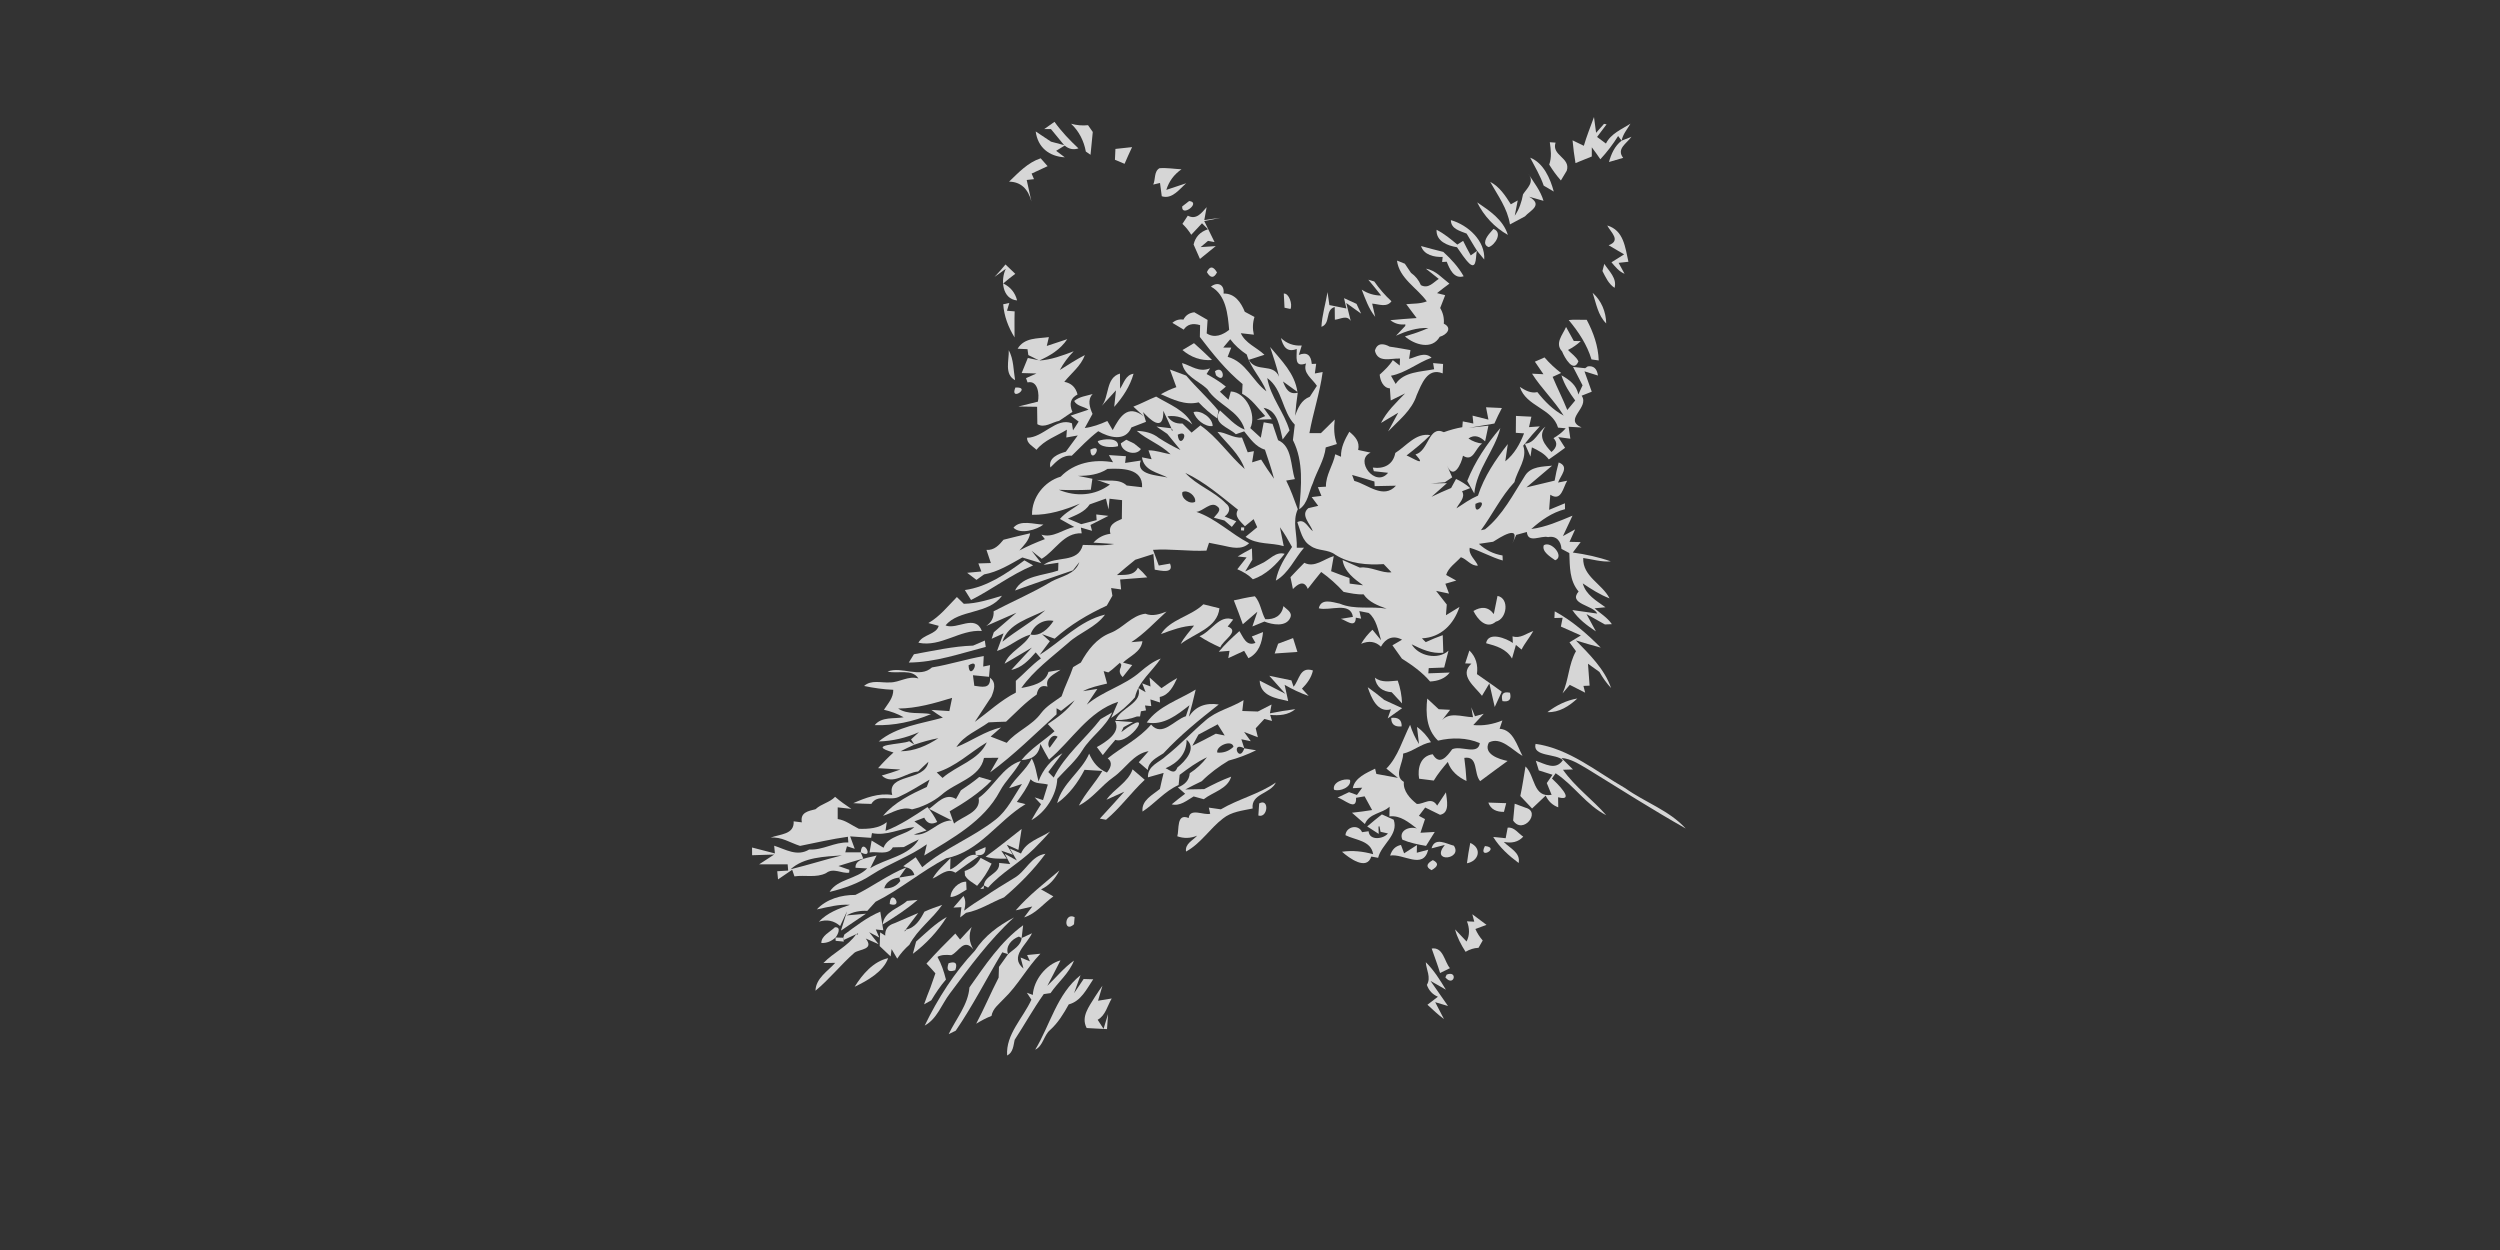 <?xml version="1.0" encoding="UTF-8" ?>
<!DOCTYPE svg PUBLIC "-//W3C//DTD SVG 1.1//EN" "http://www.w3.org/Graphics/SVG/1.1/DTD/svg11.dtd">
<svg width="512pt" height="256pt" viewBox="0 0 512 256" version="1.1" xmlns="http://www.w3.org/2000/svg">
<rect x="0" y="0" width="512" height="256" fill="#333333" stroke="none"/>
<g id="#ffffffff">
<path fill="#ffffff" opacity="0.80" d=" M 326.45 23.97 C 326.55 24.77 326.77 26.39 326.88 27.20 C 327.28 26.74 328.10 25.82 328.50 25.37 L 329.03 25.46 C 328.54 26.11 327.57 27.40 327.08 28.05 C 327.68 28.50 328.29 28.95 328.90 29.40 C 329.88 27.38 332.12 26.48 333.92 25.33 C 333.27 26.46 332.35 27.48 332.11 28.81 L 331.39 27.86 C 330.33 29.56 329.11 31.15 327.75 32.62 C 327.19 31.78 326.61 30.97 326.00 30.17 L 326.00 32.05 C 325.16 32.39 323.49 33.06 322.66 33.40 C 322.40 31.86 322.20 30.30 322.06 28.74 C 322.83 29.11 323.60 29.48 324.37 29.86 C 324.95 27.86 325.74 25.93 326.45 23.97 Z" />
<path fill="#ffffff" opacity="0.80" d=" M 213.85 26.44 C 214.38 26.07 215.43 25.32 215.96 24.95 C 217.39 26.95 219.08 28.72 220.87 30.39 C 219.84 30.73 218.90 30.54 218.05 29.81 C 217.46 30.16 216.88 30.52 216.30 30.89 L 218.07 32.22 C 214.87 32.04 212.54 30.21 212.11 26.92 C 212.89 27.44 214.46 28.49 215.24 29.01 C 215.92 29.19 217.26 29.55 217.94 29.73 C 217.26 28.91 215.91 27.26 215.23 26.43 C 214.89 26.44 214.20 26.44 213.85 26.44 Z" />
<path fill="#ffffff" opacity="0.80" d=" M 219.35 25.34 C 220.49 25.66 221.65 25.76 222.83 25.64 C 223.07 25.99 223.56 26.68 223.80 27.03 C 223.64 28.58 223.49 30.14 223.34 31.70 C 223.10 31.53 222.62 31.21 222.38 31.04 C 221.98 28.86 220.98 26.86 219.35 25.34 Z" />
<path fill="#ffffff" opacity="0.80" d=" M 332.11 28.81 C 332.62 28.61 333.62 28.21 334.12 28.01 C 333.17 29.37 330.97 30.49 332.43 32.33 C 331.70 32.54 330.24 32.97 329.52 33.18 C 329.97 31.53 330.71 29.87 332.11 28.81 Z" />
<path fill="#ffffff" opacity="0.80" d=" M 317.40 29.13 C 317.69 29.15 318.28 29.19 318.58 29.21 C 317.69 31.87 321.74 32.30 320.87 34.96 C 320.57 35.46 319.97 36.46 319.67 36.96 C 318.77 35.95 317.98 34.85 317.28 33.71 C 317.82 32.22 317.62 30.66 317.40 29.13 Z" />
<path fill="#ffffff" opacity="0.80" d=" M 228.44 30.50 C 229.57 30.38 230.71 30.26 231.85 30.13 C 231.32 31.26 230.80 32.40 230.31 33.55 C 229.65 33.27 228.99 33.00 228.34 32.72 C 228.37 32.17 228.41 31.05 228.44 30.50 Z" />
<path fill="#ffffff" opacity="0.80" d=" M 206.66 37.20 C 208.60 35.34 210.50 33.28 213.13 32.42 C 213.49 32.82 214.19 33.62 214.55 34.03 C 213.45 34.54 212.36 35.04 211.27 35.55 L 211.76 36.69 C 211.39 36.73 210.64 36.82 210.27 36.86 L 211.24 41.28 C 210.54 38.60 209.01 37.24 206.66 37.20 Z" />
<path fill="#ffffff" opacity="0.80" d=" M 313.38 32.29 C 316.11 33.36 317.51 36.58 318.21 39.23 C 317.70 38.93 316.67 38.32 316.15 38.02 C 315.46 36.00 314.35 34.17 313.38 32.29 Z" />
<path fill="#ffffff" opacity="0.80" d=" M 237.47 34.45 C 238.97 34.33 240.47 34.60 241.97 34.67 C 240.44 35.73 239.40 37.14 238.86 38.89 C 239.88 38.55 241.91 37.87 242.93 37.53 C 241.53 38.75 240.03 40.88 237.93 40.19 C 237.84 39.51 237.66 38.15 237.57 37.47 L 236.18 37.80 C 236.68 36.75 236.30 35.09 237.47 34.45 Z" />
<path fill="#ffffff" opacity="0.80" d=" M 310.17 35.21 C 310.80 35.82 310.80 35.82 310.17 35.21 Z" />
<path fill="#ffffff" opacity="0.80" d=" M 313.00 35.59 C 312.20 35.28 312.20 35.28 313.00 35.59 Z" />
<path fill="#ffffff" opacity="0.80" d=" M 313.00 35.59 C 314.14 37.37 315.51 39.07 316.11 41.13 C 315.37 40.92 313.89 40.50 313.16 40.29 C 316.15 42.01 313.32 43.14 312.32 44.31 C 311.28 44.85 310.26 45.41 309.24 45.96 C 308.73 42.67 306.76 40.06 305.19 37.24 C 307.10 38.23 308.30 40.08 309.42 41.84 L 310.83 41.05 C 310.67 41.84 310.37 43.40 310.22 44.18 C 311.14 42.87 311.63 41.35 311.92 39.79 C 312.73 38.54 314.34 37.31 313.00 35.59 Z" />
<path fill="#ffffff" opacity="0.80" d=" M 243.54 41.17 C 246.07 41.43 241.94 44.60 242.11 42.28 C 242.46 42.01 243.18 41.45 243.54 41.17 Z" />
<path fill="#ffffff" opacity="0.80" d=" M 302.52 41.44 C 305.06 43.16 307.85 44.99 308.81 48.11 C 306.09 46.58 303.90 44.23 302.52 41.44 Z" />
<path fill="#ffffff" opacity="0.80" d=" M 243.26 44.17 C 245.02 45.09 246.07 43.62 247.12 42.43 L 246.64 45.07 C 247.75 44.91 248.86 44.74 249.98 44.61 C 249.14 44.78 247.47 45.11 246.63 45.28 C 247.16 46.35 248.22 48.51 248.74 49.58 L 247.40 49.33 C 247.02 49.65 246.27 50.29 245.89 50.61 C 246.66 50.56 248.21 50.46 248.99 50.40 C 247.90 51.27 246.82 52.15 245.75 53.03 C 245.43 52.29 244.77 50.82 244.45 50.08 C 244.80 48.53 245.78 47.48 247.39 46.95 C 246.98 46.54 246.57 46.13 246.17 45.73 C 245.62 46.32 244.52 47.49 243.97 48.08 C 243.46 47.25 242.86 46.51 242.16 45.85 C 242.43 45.43 242.99 44.59 243.26 44.17 Z" />
<path fill="#ffffff" opacity="0.80" d=" M 297.14 45.08 C 300.65 46.08 304.20 49.31 303.97 53.15 C 303.61 52.70 302.87 51.82 302.51 51.37 C 301.74 50.22 301.10 49.00 300.36 47.84 C 299.01 47.28 297.15 46.91 297.14 45.08 Z" />
<path fill="#ffffff" opacity="0.80" d=" M 329.16 46.18 C 332.55 47.16 332.84 50.69 333.50 53.61 C 333.00 53.66 331.99 53.78 331.49 53.83 C 331.79 54.39 332.40 55.51 332.71 56.07 C 331.55 55.61 330.81 54.62 330.03 53.72 C 330.89 53.19 331.76 52.65 332.62 52.09 C 331.83 51.62 330.24 50.70 329.45 50.23 C 332.04 49.25 329.91 47.62 329.16 46.18 Z" />
<path fill="#ffffff" opacity="0.80" d=" M 294.21 47.06 C 295.77 47.85 297.12 48.97 298.46 50.09 C 298.76 49.90 299.35 49.52 299.65 49.33 C 300.14 50.34 300.66 51.33 301.21 52.31 L 302.51 51.37 C 302.15 51.99 302.57 55.25 301.03 54.06 C 299.96 53.07 299.23 51.79 298.39 50.63 C 296.46 50.33 294.08 49.41 294.21 47.06 Z" />
<path fill="#ffffff" opacity="0.80" d=" M 305.07 47.79 C 305.26 47.56 305.66 47.11 305.86 46.88 C 307.83 47.61 306.19 50.19 304.89 50.61 C 303.45 50.07 304.43 48.54 305.07 47.79 Z" />
<path fill="#ffffff" opacity="0.80" d=" M 291.03 50.39 C 292.55 50.79 294.05 51.23 295.59 51.59 C 297.19 53.06 298.68 54.67 299.76 56.58 C 297.77 57.21 296.87 55.07 296.29 53.60 L 295.35 53.66 L 295.46 52.62 C 293.73 52.68 291.64 52.24 291.03 50.39 Z" />
<path fill="#ffffff" opacity="0.80" d=" M 286.10 53.37 C 286.50 53.53 287.30 53.85 287.71 54.01 C 288.02 54.48 288.65 55.41 288.97 55.88 C 289.89 56.53 290.56 57.37 291.00 58.40 C 292.55 59.22 293.55 57.82 294.66 57.12 C 294.00 56.60 292.69 55.55 292.03 55.03 C 294.01 55.34 295.32 56.94 296.84 58.09 C 295.98 58.72 295.12 59.37 294.30 60.03 L 295.97 60.46 C 295.72 61.11 295.21 62.43 294.95 63.08 C 295.54 64.08 295.79 65.15 295.69 66.29 C 297.53 67.18 296.25 68.61 294.86 68.97 C 293.28 71.74 289.69 70.61 287.73 68.90 C 289.34 68.40 290.97 67.89 292.52 67.18 C 290.19 67.07 287.99 67.81 285.90 68.76 C 286.37 68.25 287.32 67.25 287.80 66.75 L 287.82 66.43 C 286.65 66.56 285.63 66.28 284.75 65.57 C 286.53 65.39 288.33 65.27 290.13 65.14 C 289.59 64.43 288.53 63.01 288.00 62.30 C 289.38 62.16 290.87 62.25 292.21 61.72 C 290.21 58.93 286.58 57.04 286.10 53.37 Z" />
<path fill="#ffffff" opacity="0.80" d=" M 203.68 56.71 C 204.47 55.90 205.20 55.04 205.92 54.16 C 206.59 54.80 207.26 55.44 207.93 56.08 C 207.09 56.71 206.25 57.35 205.47 58.05 C 206.96 58.79 207.91 59.95 208.30 61.53 C 205.21 61.24 204.90 57.27 205.99 55.05 L 203.68 56.71 Z" />
<path fill="#ffffff" opacity="0.80" d=" M 328.18 55.50 C 328.27 55.13 328.46 54.40 328.56 54.04 C 329.51 55.53 331.21 56.99 330.66 58.95 C 329.42 58.13 328.83 56.77 328.18 55.50 Z" />
<path fill="#ffffff" opacity="0.80" d=" M 247.17 55.73 C 247.77 54.45 248.46 54.47 249.24 55.79 C 248.60 57.02 247.91 57.00 247.17 55.73 Z" />
<path fill="#ffffff" opacity="0.80" d=" M 280.23 57.29 C 280.54 57.37 281.14 57.55 281.44 57.64 C 282.47 59.11 283.65 60.48 284.97 61.70 C 284.00 63.04 282.35 62.28 281.02 62.18 C 281.17 62.86 281.48 64.21 281.64 64.89 C 280.32 63.25 279.63 61.25 278.88 59.32 C 280.09 60.11 281.42 60.52 282.86 60.53 C 282.00 59.43 281.12 58.35 280.23 57.29 Z" />
<path fill="#ffffff" opacity="0.80" d=" M 248.00 58.70 C 249.36 57.62 250.82 58.28 250.58 60.12 C 252.89 60.06 254.17 61.95 254.93 63.85 C 255.43 64.12 256.42 64.65 256.92 64.91 C 256.54 66.11 256.50 67.32 256.79 68.54 C 256.12 68.47 254.78 68.32 254.12 68.24 C 255.04 70.32 257.38 71.15 258.96 72.66 C 258.16 72.92 256.57 73.43 255.77 73.69 C 257.25 76.40 260.76 74.24 261.96 77.17 C 261.48 75.10 260.78 73.08 260.12 71.06 C 262.43 73.84 265.18 76.47 265.71 80.26 C 264.97 79.72 263.49 78.65 262.75 78.12 C 263.29 79.54 263.97 80.91 265.78 80.42 C 265.55 81.99 265.36 83.56 265.25 85.15 C 265.81 83.51 266.52 81.91 268.25 81.25 C 268.61 80.69 269.34 79.57 269.70 79.02 C 268.81 77.59 266.75 76.43 267.48 74.43 C 264.96 75.36 265.63 72.99 265.57 71.47 C 263.54 72.27 262.77 70.92 262.34 69.23 C 263.52 70.35 264.96 70.88 266.60 70.76 C 266.45 71.24 266.15 72.20 266.00 72.69 C 267.61 72.04 268.50 72.66 268.65 74.54 L 269.55 74.50 C 269.48 75.00 269.35 75.99 269.28 76.49 L 270.88 76.19 C 270.32 80.43 268.92 84.49 268.17 88.70 C 268.76 88.70 269.94 88.70 270.53 88.70 C 271.46 87.77 272.40 86.84 273.35 85.92 C 273.15 87.62 273.19 89.33 273.79 90.94 C 273.22 91.12 272.08 91.46 271.51 91.63 C 271.22 94.26 269.67 96.49 268.87 98.96 C 268.00 100.77 267.88 103.11 266.08 104.30 C 266.50 99.56 267.02 94.53 264.79 90.13 C 264.88 89.34 265.07 87.76 265.17 86.97 C 262.52 84.22 262.74 79.76 259.53 77.42 C 260.21 81.34 262.99 84.40 264.09 88.15 C 263.74 88.61 263.04 89.54 262.69 90.00 C 262.07 87.60 261.80 84.05 258.78 83.52 L 260.47 85.86 C 259.43 85.88 258.40 85.91 257.37 85.95 L 259.12 85.21 C 257.62 83.61 256.36 81.69 254.38 80.63 C 254.40 80.13 254.45 79.14 254.48 78.65 C 251.11 75.89 248.36 72.45 245.73 69.01 C 245.75 68.40 245.77 67.20 245.78 66.59 C 244.25 66.12 243.14 66.43 242.42 67.51 C 241.64 67.05 240.87 66.59 240.10 66.12 C 240.75 65.55 241.51 65.33 242.37 65.46 C 242.80 64.58 243.55 64.08 244.59 63.95 C 245.49 64.48 246.40 65.01 247.31 65.52 C 247.27 66.21 247.18 67.59 247.13 68.28 C 248.76 69.33 250.39 68.60 251.73 67.56 C 251.46 64.42 251.11 60.38 248.00 58.70 M 250.51 71.18 L 252.16 71.19 L 251.42 73.08 C 255.18 74.11 256.49 78.02 259.37 80.15 C 258.33 77.47 256.13 75.38 255.34 72.61 C 254.05 71.75 252.88 70.72 251.95 69.47 C 251.46 70.04 250.98 70.61 250.51 71.18 M 249.24 71.29 C 249.86 71.83 249.86 71.83 249.24 71.29 Z" />
<path fill="#ffffff" opacity="0.80" d=" M 262.92 60.12 C 263.97 60.01 264.75 62.32 264.29 63.28 C 263.98 63.21 263.37 63.08 263.07 63.02 C 263.03 62.29 262.96 60.84 262.92 60.12 Z" />
<path fill="#ffffff" opacity="0.80" d=" M 271.88 59.83 C 272.02 60.71 272.15 61.59 272.26 62.48 C 273.13 62.65 274.87 63.00 275.74 63.18 C 275.62 62.65 275.38 61.59 275.26 61.06 C 276.10 61.45 276.96 61.84 277.81 62.23 C 278.05 62.73 278.52 63.73 278.76 64.23 C 278.00 63.69 276.48 62.60 275.71 62.05 C 275.94 62.97 276.40 64.81 276.63 65.73 C 275.82 64.42 274.47 65.40 273.38 65.48 C 273.37 64.83 273.35 63.53 273.35 62.88 C 271.32 63.44 272.59 66.26 270.63 66.93 C 270.75 64.52 271.49 62.20 271.88 59.83 Z" />
<path fill="#ffffff" opacity="0.80" d=" M 326.17 59.97 C 327.96 61.57 328.91 63.85 328.95 66.24 C 327.25 64.57 326.90 62.13 326.17 59.97 Z" />
<path fill="#ffffff" opacity="0.80" d=" M 205.46 62.31 C 205.78 62.25 206.40 62.11 206.71 62.05 L 206.23 63.64 C 206.63 63.67 207.41 63.74 207.80 63.77 C 207.74 65.54 207.79 67.32 207.78 69.10 C 206.51 67.03 205.63 64.75 205.46 62.31 Z" />
<path fill="#ffffff" opacity="0.80" d=" M 321.27 65.55 C 322.49 65.38 323.72 65.54 324.96 65.50 C 326.33 68.08 327.32 70.87 327.42 73.82 C 327.05 73.77 326.31 73.67 325.94 73.61 C 325.03 70.59 323.28 67.95 321.27 65.55 Z" />
<path fill="#ffffff" opacity="0.80" d=" M 319.92 71.98 C 318.36 70.30 320.04 68.58 320.73 66.96 C 321.13 67.68 321.92 69.11 322.31 69.83 L 323.75 69.86 C 322.96 70.59 322.08 71.20 321.12 71.68 C 321.84 72.43 322.80 73.03 323.26 74.00 C 322.27 76.53 320.38 73.17 319.92 71.98 Z" />
<path fill="#ffffff" opacity="0.80" d=" M 208.41 71.42 C 209.80 69.09 212.50 69.37 214.81 69.04 L 214.38 70.85 C 215.43 70.50 217.53 69.80 218.58 69.46 C 217.15 71.59 215.07 72.84 212.83 73.84 C 215.29 73.69 217.61 72.81 219.89 71.94 C 218.76 73.09 217.81 74.37 217.05 75.78 C 218.74 74.72 220.39 73.63 222.18 72.72 C 221.38 74.95 219.41 76.41 217.97 78.20 C 219.40 78.46 220.30 79.32 220.68 80.79 C 219.26 81.51 218.91 82.70 219.63 84.35 C 218.73 84.97 217.82 85.59 216.91 86.19 C 215.45 86.47 213.91 87.75 212.45 86.87 C 212.44 85.98 212.42 84.20 212.40 83.31 C 211.44 83.29 209.52 83.26 208.56 83.25 C 209.56 83.00 211.56 82.51 212.56 82.26 C 212.89 80.86 212.61 77.81 210.44 78.32 C 210.36 78.10 210.21 77.66 210.13 77.44 C 210.67 77.20 211.74 76.73 212.27 76.49 C 211.51 76.47 209.99 76.42 209.24 76.40 C 209.55 75.62 210.19 74.08 210.50 73.31 L 212.73 73.78 C 212.20 73.51 211.13 72.99 210.60 72.72 C 210.56 72.42 210.47 71.81 210.43 71.51 L 208.41 71.42 Z" />
<path fill="#ffffff" opacity="0.80" d=" M 244.53 70.28 C 245.79 71.40 247.02 72.54 248.23 73.73 C 245.92 73.91 243.89 73.15 242.17 71.69 C 242.76 71.34 243.94 70.63 244.53 70.28 Z" />
<path fill="#ffffff" opacity="0.80" d=" M 281.58 71.83 C 282.03 70.14 283.39 70.32 284.60 70.99 C 286.02 71.20 287.44 71.44 288.86 71.70 C 288.79 72.15 288.65 73.05 288.58 73.50 C 290.09 73.11 291.78 71.96 293.19 73.26 C 290.31 74.27 287.93 76.37 284.87 76.95 C 285.19 77.51 285.51 78.07 285.83 78.63 C 287.50 76.11 291.00 76.16 293.71 75.62 L 293.50 74.36 C 294.01 74.40 295.03 74.50 295.54 74.54 C 295.52 75.03 295.48 75.99 295.46 76.47 C 292.33 75.18 291.13 78.69 290.13 80.95 C 289.14 84.05 286.46 86.09 284.29 88.35 C 284.81 87.39 285.84 85.48 286.36 84.52 L 282.83 86.62 C 284.00 84.26 285.95 82.44 287.76 80.57 L 284.82 82.02 C 284.78 81.40 284.69 80.15 284.65 79.53 C 283.28 79.48 282.65 77.88 282.56 76.73 C 283.55 75.82 284.54 74.91 285.25 73.75 C 285.60 74.03 286.31 74.58 286.67 74.86 C 286.68 74.50 286.71 73.78 286.72 73.43 C 284.89 73.33 282.19 74.41 281.58 71.83 Z" />
<path fill="#ffffff" opacity="0.80" d=" M 206.59 71.72 C 207.62 73.60 207.54 75.80 207.89 77.86 C 205.61 76.65 206.70 73.74 206.59 71.72 Z" />
<path fill="#ffffff" opacity="0.80" d=" M 323.33 72.02 C 323.67 72.39 323.67 72.39 323.33 72.02 Z" />
<path fill="#ffffff" opacity="0.80" d=" M 314.34 74.07 C 314.84 73.86 315.83 73.42 316.32 73.20 C 317.33 74.39 318.48 75.44 319.71 76.39 L 317.98 77.18 C 318.93 79.46 320.06 81.67 320.98 83.97 C 321.51 83.32 322.05 82.67 322.60 82.02 C 321.43 80.44 320.36 78.75 319.78 76.86 C 321.34 77.73 322.91 78.85 323.23 80.80 C 323.52 80.18 323.82 79.55 324.11 78.92 C 323.62 77.98 322.65 76.09 322.16 75.15 C 322.78 75.21 324.02 75.34 324.64 75.41 L 325.18 75.03 C 326.37 74.87 327.06 75.49 327.26 76.91 C 326.57 76.70 325.19 76.27 324.50 76.05 C 324.99 77.44 325.48 78.83 325.99 80.22 C 325.30 80.49 324.61 80.77 323.92 81.04 C 325.64 83.51 320.06 85.86 323.92 87.55 C 323.25 87.51 321.92 87.44 321.25 87.40 C 321.34 88.01 321.52 89.24 321.61 89.85 C 320.99 89.77 319.75 89.61 319.13 89.52 L 320.53 91.71 C 319.43 92.52 318.32 93.32 317.20 94.09 C 316.33 92.89 315.03 92.24 313.73 91.62 L 313.44 93.51 C 313.15 92.85 312.57 91.53 312.29 90.87 C 314.33 90.79 315.04 88.44 316.52 87.38 C 314.86 89.37 316.47 91.20 317.74 92.57 C 318.89 91.61 319.03 90.67 318.16 89.73 C 319.08 89.18 319.96 88.55 320.66 87.71 L 319.09 87.58 C 317.91 83.59 312.53 83.28 311.26 79.24 C 312.34 79.92 313.52 80.63 314.85 80.30 C 316.35 82.21 318.07 83.95 320.24 85.12 C 318.35 82.06 315.68 79.57 313.76 76.53 L 316.10 76.64 C 315.51 75.78 314.93 74.92 314.34 74.07 Z" />
<path fill="#ffffff" opacity="0.80" d=" M 242.09 74.35 C 244.05 74.94 245.56 76.33 247.82 75.43 L 247.11 76.60 C 248.49 77.36 249.84 78.17 251.06 79.18 C 250.75 79.44 250.14 79.96 249.84 80.22 C 250.42 80.77 251.00 81.33 251.60 81.87 C 251.72 81.44 251.95 80.59 252.07 80.17 C 255.21 80.31 257.42 84.97 256.06 87.68 C 256.60 88.17 257.67 89.16 258.21 89.65 C 258.36 88.86 258.66 87.28 258.81 86.49 C 259.26 86.57 260.17 86.73 260.62 86.81 C 261.00 87.92 261.38 89.03 261.75 90.15 C 264.67 91.40 264.30 95.48 265.19 98.12 C 264.75 98.19 263.86 98.34 263.41 98.42 C 264.36 100.31 265.05 102.31 265.79 104.29 C 264.63 106.78 265.70 109.55 265.58 112.18 L 267.06 112.18 C 265.12 114.41 263.93 117.39 261.29 118.91 C 261.75 116.34 263.18 114.15 264.61 112.02 C 263.84 110.63 263.07 109.26 262.13 107.98 C 262.33 108.95 262.71 110.88 262.91 111.85 C 260.30 111.07 257.45 111.63 255.09 109.94 C 255.88 109.28 256.68 108.62 257.48 107.97 C 257.30 107.56 256.93 106.74 256.74 106.32 C 256.30 106.69 255.41 107.42 254.96 107.78 C 254.12 106.84 252.65 105.78 253.54 104.39 C 250.11 101.67 246.73 98.72 242.75 96.85 C 245.11 99.44 248.64 100.58 251.07 103.11 C 252.17 103.91 251.79 105.10 250.80 105.78 L 253.19 106.76 L 252.71 107.36 L 252.28 107.91 L 250.76 106.60 L 248.61 106.03 C 249.03 105.38 250.36 104.46 249.31 103.72 C 248.00 102.57 246.38 104.73 245.01 104.83 C 249.02 106.19 252.09 109.32 255.82 111.25 C 254.31 112.72 252.21 112.12 250.41 111.72 C 249.71 111.58 248.31 111.30 247.61 111.16 C 247.48 111.56 247.21 112.37 247.08 112.77 C 243.43 112.95 239.79 112.35 236.14 112.61 C 236.44 113.41 237.02 115.02 237.32 115.82 C 237.89 115.72 239.04 115.52 239.62 115.42 C 240.50 117.57 237.68 116.86 236.49 116.67 C 236.38 115.60 236.29 114.53 236.21 113.46 C 235.28 113.76 233.43 114.35 232.50 114.64 C 231.23 115.68 229.96 116.69 228.74 117.78 C 230.31 117.68 232.20 118.01 233.04 116.26 C 233.73 116.87 234.37 117.53 234.96 118.25 C 233.11 118.38 231.25 118.53 229.40 118.68 C 229.45 119.19 229.55 120.21 229.60 120.72 C 229.09 120.65 228.07 120.50 227.56 120.43 L 227.82 122.01 C 227.53 122.51 226.96 123.52 226.67 124.03 C 222.82 125.80 219.16 127.97 215.99 130.80 L 213.40 129.87 C 213.92 130.37 214.46 130.85 215.01 131.33 C 214.49 132.02 213.44 133.42 212.91 134.12 C 217.36 131.36 221.05 127.14 226.31 125.87 C 224.43 128.50 221.11 129.51 218.77 131.67 C 215.44 134.57 211.70 137.30 209.17 140.90 C 211.23 140.52 214.12 139.94 214.73 137.60 C 215.34 137.49 216.58 137.28 217.19 137.17 C 215.97 138.10 213.99 138.69 214.53 140.62 C 213.31 140.24 212.57 140.79 212.31 142.25 C 209.99 143.84 208.08 145.90 206.04 147.80 C 204.84 147.83 203.65 147.87 202.47 147.94 C 200.23 149.57 197.42 150.61 195.87 153.00 C 198.97 151.78 201.71 149.72 205.02 148.98 C 204.49 149.45 203.42 150.39 202.88 150.85 C 203.98 151.26 205.08 151.70 206.18 152.13 C 208.18 149.72 211.34 148.63 213.19 146.08 C 214.30 144.60 215.94 143.68 217.41 142.61 C 218.08 140.57 219.09 138.66 219.77 136.63 C 220.17 136.39 220.96 135.92 221.36 135.69 C 222.75 133.14 224.61 130.71 227.41 129.63 C 229.99 128.66 231.75 126.03 234.57 125.69 C 236.06 126.29 237.51 125.78 238.91 125.25 C 236.54 127.40 234.39 129.77 231.69 131.52 L 233.97 131.32 C 233.68 133.55 231.41 134.33 229.99 135.70 L 231.88 136.20 C 231.39 136.82 230.41 138.04 229.93 138.66 C 229.29 138.07 229.16 137.42 229.53 136.69 L 229.65 136.13 L 229.36 135.73 C 228.98 136.07 228.21 136.74 227.82 137.08 L 226.99 137.71 L 226.03 137.44 C 226.21 138.08 226.56 139.35 226.73 139.99 C 225.05 140.41 223.33 140.74 221.78 141.55 C 222.52 141.43 224.00 141.21 224.74 141.09 L 222.57 144.32 C 225.89 141.49 230.30 140.44 233.56 137.56 C 234.82 136.49 236.14 135.46 237.72 134.87 C 235.96 137.51 233.15 139.57 232.44 142.81 C 231.04 144.45 229.36 145.85 227.56 147.04 L 229.00 143.73 C 222.90 145.69 219.53 151.60 214.84 155.57 C 214.21 154.52 213.65 153.43 213.07 152.35 C 212.82 154.46 211.53 155.57 209.20 155.66 C 211.10 153.30 213.73 151.75 215.97 149.76 C 215.63 149.39 214.94 148.66 214.59 148.29 C 216.63 146.93 218.65 145.45 220.08 143.42 C 219.15 144.14 218.22 144.86 217.30 145.59 C 217.07 145.46 216.62 145.19 216.39 145.05 L 216.38 146.30 C 211.92 150.35 207.65 154.63 202.77 158.19 C 203.20 157.44 204.07 155.94 204.50 155.19 L 201.52 155.22 C 200.72 159.32 195.58 160.25 192.80 162.81 C 191.05 164.24 188.98 165.24 186.79 165.76 C 184.67 165.07 182.79 166.47 180.85 167.08 C 183.20 164.29 186.55 162.66 189.80 161.17 C 189.94 160.79 190.24 160.04 190.38 159.67 C 188.28 160.90 186.22 162.23 184.00 163.24 C 182.21 164.04 179.70 162.56 178.45 164.64 C 177.21 164.62 175.98 164.57 174.75 164.49 C 177.20 163.40 179.99 162.35 182.73 162.81 C 181.49 158.28 189.44 160.18 190.14 156.01 C 189.42 156.66 188.72 157.33 188.03 158.00 C 185.55 158.20 182.81 160.95 180.58 158.83 C 181.87 158.46 183.14 158.06 184.40 157.60 C 183.26 157.53 180.98 157.39 179.83 157.32 C 180.82 156.19 181.87 155.12 182.99 154.11 C 177.05 152.42 184.73 152.50 186.21 151.80 L 187.27 152.51 C 186.31 152.93 185.37 153.38 184.44 153.86 C 187.27 153.86 189.86 152.70 192.18 151.18 C 190.51 151.49 188.87 151.95 187.27 152.51 L 186.58 151.43 C 186.99 151.06 187.80 150.32 188.20 149.95 C 185.60 151.10 182.82 151.78 179.96 151.85 C 183.69 148.77 188.60 148.23 193.10 146.97 C 192.29 146.47 191.51 145.95 190.75 145.39 C 191.67 145.45 193.51 145.57 194.43 145.63 C 194.57 144.95 194.85 143.60 194.99 142.92 C 191.40 144.02 187.73 145.09 183.94 145.11 C 185.94 146.43 188.43 145.83 190.67 146.25 C 187.04 147.79 183.09 148.64 179.14 148.51 C 180.54 146.73 183.13 147.25 185.07 146.90 C 183.81 146.17 182.44 145.69 181.03 145.36 C 181.85 144.09 182.98 142.92 182.94 141.27 C 180.92 141.19 178.93 140.89 176.96 140.49 C 178.44 139.17 180.44 139.87 182.23 139.76 C 184.24 139.79 186.02 138.31 188.10 138.96 C 186.78 136.87 183.81 138.07 181.77 137.53 C 184.73 136.38 188.31 138.99 190.87 136.69 C 194.45 136.11 197.90 134.98 201.47 134.36 C 201.45 134.90 201.39 135.97 201.36 136.51 L 202.76 136.22 C 202.71 136.82 202.60 138.01 202.55 138.61 C 201.73 138.53 200.08 138.37 199.26 138.29 C 199.33 138.83 199.47 139.91 199.54 140.45 C 201.05 140.63 202.90 141.21 202.76 138.81 C 204.13 139.81 203.58 141.37 203.04 142.68 C 202.19 143.97 200.49 146.55 199.64 147.85 C 202.43 145.81 204.96 143.42 208.05 141.84 C 208.05 141.24 208.04 140.04 208.04 139.44 C 209.77 137.93 211.31 136.19 213.18 134.84 C 212.82 134.43 212.47 134.02 212.11 133.61 C 210.75 135.15 209.24 136.80 207.11 137.19 C 208.16 136.05 210.28 133.76 211.34 132.62 C 209.94 133.45 207.14 135.10 205.74 135.93 C 206.75 133.32 209.81 132.42 211.06 129.95 C 213.05 130.42 214.77 128.70 215.76 127.16 C 213.72 126.74 211.69 127.99 211.06 129.95 C 208.59 130.65 206.67 132.56 204.19 133.32 C 204.64 132.11 205.08 130.91 205.53 129.71 L 203.09 130.82 L 203.53 129.49 C 204.69 128.49 207.01 126.49 208.17 125.49 C 206.62 126.17 203.53 127.52 201.98 128.20 C 203.08 127.43 203.58 126.43 203.49 125.20 C 207.40 123.13 211.49 121.43 215.27 119.13 C 217.33 117.99 220.20 117.67 221.05 115.12 C 220.72 115.54 220.06 116.39 219.73 116.81 C 215.77 118.18 211.81 119.50 207.88 120.94 C 209.35 117.88 213.80 117.87 216.71 116.85 L 216.76 115.25 C 216.00 115.36 214.48 115.58 213.72 115.69 C 216.30 113.73 220.74 115.48 221.77 111.60 C 223.91 111.61 226.08 111.85 228.19 111.41 C 227.13 111.34 225.00 111.20 223.94 111.13 C 224.88 110.10 226.04 109.49 227.42 109.32 C 226.89 107.50 228.40 106.85 229.75 106.28 C 229.77 105.32 229.79 103.39 229.80 102.43 L 227.23 102.14 C 227.18 102.69 227.08 103.78 227.03 104.33 C 226.90 103.77 226.63 102.67 226.50 102.11 C 225.67 102.41 224.00 103.01 223.17 103.30 C 222.15 104.87 220.34 105.49 218.71 106.21 C 219.62 106.59 220.52 106.97 221.44 107.35 C 222.23 107.14 223.80 106.73 224.59 106.52 L 224.51 105.36 C 225.34 105.46 226.18 105.55 227.01 105.65 C 225.78 106.26 224.55 106.88 223.33 107.51 L 223.65 108.71 C 223.08 108.55 221.93 108.22 221.36 108.05 L 221.53 109.22 C 217.84 109.05 216.15 112.76 213.34 114.44 C 212.64 113.90 211.94 113.35 211.27 112.79 L 213.26 115.34 C 212.28 115.05 210.34 114.46 209.37 114.17 C 206.88 115.56 204.39 117.13 201.54 117.64 C 201.15 117.92 200.37 118.48 199.98 118.76 C 199.50 118.40 198.55 117.68 198.07 117.31 C 198.80 117.25 200.25 117.11 200.98 117.04 L 200.37 115.39 C 201.01 115.37 202.29 115.33 202.93 115.31 C 202.63 114.41 202.33 113.52 202.03 112.62 C 203.61 112.73 204.60 111.65 205.52 110.54 C 207.33 110.08 209.14 109.63 210.97 109.22 C 210.75 110.68 209.70 111.69 208.77 112.74 C 210.45 111.84 212.21 111.09 213.99 110.41 C 213.81 110.18 213.46 109.73 213.28 109.50 C 215.65 110.26 217.76 108.37 220.00 107.92 C 219.03 107.36 218.05 106.81 217.07 106.28 C 218.20 104.95 219.80 104.18 221.18 103.14 C 218.05 104.44 214.79 105.50 211.36 105.43 C 211.30 101.86 213.87 98.60 217.23 97.62 C 219.99 94.75 224.12 93.99 227.95 94.67 L 227.10 93.20 C 228.26 93.29 229.42 93.36 230.59 93.43 L 230.42 94.81 C 231.22 94.69 232.82 94.45 233.63 94.32 C 232.47 97.31 237.20 97.33 239.12 97.80 C 237.06 96.73 234.29 96.42 233.87 93.66 C 234.37 93.76 235.36 93.96 235.85 94.05 C 235.69 93.60 235.37 92.69 235.21 92.23 C 236.76 92.21 238.23 92.79 239.74 93.04 C 237.73 91.03 234.94 90.11 232.81 88.24 C 234.44 88.30 236.06 88.66 237.35 89.71 C 238.76 90.62 240.23 91.44 241.76 92.16 C 241.08 91.33 239.73 89.68 239.06 88.86 C 238.31 88.36 237.57 87.86 236.85 87.35 C 237.61 87.44 239.14 87.63 239.91 87.72 L 239.95 88.12 L 240.25 88.19 C 240.17 88.07 239.99 87.84 239.91 87.72 C 239.49 86.82 238.67 85.02 238.25 84.12 C 238.36 88.88 235.30 85.67 234.10 84.40 L 234.70 86.39 C 233.70 86.76 232.70 87.14 231.71 87.54 C 230.48 90.54 227.09 89.58 224.92 88.31 C 222.95 89.80 221.26 91.61 219.50 93.33 C 217.55 93.16 216.35 94.50 215.12 95.74 C 214.64 93.77 216.76 92.94 218.28 92.51 C 218.89 91.68 220.12 90.01 220.73 89.18 L 218.38 89.60 L 218.50 88.00 C 216.39 89.31 213.88 90.12 212.27 92.12 C 211.53 91.38 210.29 90.85 210.34 89.65 C 213.63 89.67 216.32 85.41 219.53 86.69 L 219.75 88.14 C 220.04 87.69 220.62 86.79 220.91 86.34 C 220.36 85.93 219.81 85.52 219.26 85.12 L 222.93 83.90 C 222.02 83.23 220.51 83.20 220.00 82.11 C 221.07 81.22 222.49 81.08 223.78 80.70 C 222.65 81.87 223.18 83.49 223.75 84.76 C 223.35 85.48 222.56 86.93 222.16 87.66 C 223.77 87.45 225.31 86.89 226.78 86.22 C 227.05 86.69 227.60 87.62 227.88 88.08 C 229.27 85.54 230.85 82.57 234.32 85.32 L 232.11 83.28 C 233.71 82.68 235.20 81.85 236.78 81.22 C 239.43 82.82 242.75 83.99 244.19 86.93 C 242.74 85.58 241.05 85.02 239.12 85.25 C 239.76 86.32 240.77 86.82 242.17 86.74 C 242.79 87.36 243.41 87.98 244.04 88.60 C 244.49 88.23 245.39 87.49 245.84 87.12 C 249.37 89.58 251.71 93.25 254.92 96.05 C 253.83 92.95 251.30 90.91 249.33 88.45 C 251.10 88.52 252.54 89.78 254.36 89.61 C 254.75 90.62 255.14 91.62 255.53 92.63 L 256.80 92.40 C 256.71 92.97 256.52 94.12 256.43 94.69 C 256.89 94.55 257.82 94.26 258.28 94.12 C 259.11 95.45 259.98 96.77 260.92 98.04 C 260.40 96.02 259.72 94.06 259.06 92.09 C 257.13 91.52 256.02 89.81 254.81 88.34 C 254.39 88.49 253.53 88.78 253.10 88.93 C 251.69 87.53 248.10 86.75 249.85 84.06 C 251.46 85.46 252.87 87.18 254.91 87.99 C 253.80 84.01 249.32 82.95 247.27 79.70 C 245.50 77.99 242.52 77.02 242.09 74.35 M 241.20 89.02 C 241.57 92.51 244.03 87.69 241.20 89.02 M 220.77 97.46 C 221.51 97.61 222.99 97.91 223.72 98.05 C 223.64 98.61 223.48 99.73 223.40 100.29 C 221.22 100.39 219.04 100.40 216.86 100.31 C 220.34 101.78 224.26 101.55 227.32 99.23 C 226.64 98.99 225.29 98.51 224.61 98.27 C 226.62 98.70 229.12 97.88 230.75 99.43 C 231.54 99.52 233.11 99.70 233.90 99.79 C 234.11 95.83 229.62 95.91 226.82 96.03 C 224.99 97.22 222.90 97.45 220.77 97.46 M 232.02 101.20 C 232.63 101.88 232.63 101.88 232.02 101.20 M 242.16 100.78 C 241.80 102.05 243.64 103.37 244.76 102.78 C 245.01 101.61 243.24 100.19 242.16 100.78 M 205.30 131.42 C 208.12 129.15 211.34 127.40 214.06 124.99 C 210.92 126.60 206.44 127.70 205.30 131.42 M 211.49 132.24 C 211.77 132.56 211.77 132.56 211.49 132.24 M 198.36 136.26 C 198.51 139.72 201.20 134.54 198.36 136.26 M 214.98 153.14 C 215.38 152.58 216.20 151.46 216.60 150.90 C 215.42 149.97 214.12 152.28 214.98 153.14 M 191.84 158.19 C 192.24 158.56 192.63 158.94 193.03 159.32 C 195.93 156.76 200.47 155.71 202.10 152.03 C 198.70 154.09 195.70 157.04 191.84 158.19 M 203.49 153.24 C 203.77 153.56 203.77 153.56 203.49 153.24 M 192.92 160.20 C 193.54 160.80 193.54 160.80 192.92 160.20 M 190.77 162.04 C 189.94 162.70 189.94 162.70 190.77 162.04 C 191.56 161.42 191.56 161.42 190.77 162.04 M 188.27 163.17 C 188.80 163.84 188.80 163.84 188.27 163.17 Z" />
<path fill="#ffffff" opacity="0.80" d=" M 248.82 76.03 C 248.13 75.26 248.13 75.26 248.82 76.03 Z" />
<path fill="#ffffff" opacity="0.80" d=" M 239.60 75.68 C 240.71 76.10 241.82 76.51 242.93 76.92 C 245.02 79.41 247.47 81.58 249.53 84.11 L 249.28 85.68 C 247.89 84.73 246.63 83.62 245.48 82.40 C 242.73 83.07 240.20 81.82 237.75 80.74 C 238.76 80.15 239.82 79.67 240.92 79.29 C 240.59 78.39 239.93 76.59 239.60 75.68 Z" />
<path fill="#ffffff" opacity="0.80" d=" M 248.82 76.03 C 250.72 74.54 251.12 78.87 249.04 76.86 L 248.82 76.03 Z" />
<path fill="#ffffff" opacity="0.80" d=" M 225.65 83.12 C 227.21 81.17 226.43 77.37 229.37 76.51 C 229.37 77.28 229.38 78.84 229.39 79.61 C 230.16 78.48 230.53 76.77 232.15 76.54 C 231.44 79.10 229.94 81.36 228.19 83.33 C 228.28 82.48 228.46 80.79 228.55 79.94 C 227.82 80.73 226.38 82.32 225.65 83.12 Z" />
<path fill="#ffffff" opacity="0.80" d=" M 207.95 79.37 C 211.41 79.17 206.68 82.41 207.95 79.37 Z" />
<path fill="#ffffff" opacity="0.80" d=" M 267.25 79.18 C 267.83 79.84 267.83 79.84 267.25 79.18 Z" />
<path fill="#ffffff" opacity="0.80" d=" M 304.34 83.41 C 305.42 83.46 306.50 83.51 307.59 83.56 C 307.03 84.60 306.53 85.66 306.05 86.74 C 304.75 86.96 302.15 87.39 300.85 87.61 C 301.84 87.50 303.83 87.29 304.83 87.18 L 304.15 90.39 C 303.15 89.45 302.00 88.90 300.74 89.80 C 301.58 90.38 302.52 90.72 303.54 90.84 C 302.13 91.74 301.75 94.72 299.62 93.33 C 299.29 95.02 297.67 98.45 296.37 95.35 C 296.63 95.96 297.15 97.16 297.41 97.76 L 295.90 98.77 C 295.18 98.83 293.74 98.95 293.02 99.01 C 293.85 99.00 295.50 98.96 296.33 98.95 C 295.54 99.65 293.96 101.05 293.17 101.75 C 294.49 101.10 295.83 100.51 297.19 99.94 C 297.44 99.47 297.94 98.55 298.20 98.09 C 299.24 98.57 300.21 99.19 301.11 99.96 L 299.43 100.61 C 300.20 101.92 298.80 103.01 298.28 104.11 C 299.71 103.17 301.11 102.18 302.69 101.50 C 303.97 97.57 306.27 94.16 308.80 90.94 C 308.62 92.12 308.45 93.30 308.28 94.48 C 310.13 93.01 311.29 90.93 312.13 88.75 C 311.71 88.73 310.86 88.67 310.44 88.64 C 310.46 87.49 310.47 86.33 310.47 85.18 C 311.52 85.23 312.57 85.29 313.63 85.34 C 313.51 85.88 313.27 86.95 313.14 87.48 L 315.35 87.32 C 314.27 88.46 313.25 89.64 312.29 90.87 L 311.95 91.28 C 312.89 93.89 310.74 96.26 310.16 98.74 C 307.41 101.69 305.67 105.36 303.30 108.59 L 304.13 108.41 C 307.70 105.59 309.93 101.19 312.37 97.35 C 313.59 95.50 315.93 95.58 317.87 95.37 C 316.14 96.87 314.35 98.32 312.61 99.82 C 314.53 99.37 316.46 98.88 318.39 98.43 C 318.61 97.17 318.88 95.93 319.22 94.71 C 321.53 95.58 319.57 97.43 319.09 98.83 L 320.96 98.45 C 320.12 99.80 319.79 102.81 317.50 101.32 L 317.26 104.41 C 318.07 104.08 319.69 103.40 320.50 103.07 L 320.51 104.28 C 317.86 104.96 315.62 106.54 313.61 108.34 C 316.58 107.96 319.31 106.74 322.05 105.61 C 321.39 107.00 320.74 108.40 320.09 109.79 C 320.71 109.45 321.96 108.75 322.59 108.41 C 322.30 109.05 321.73 110.33 321.44 110.97 C 322.01 110.98 323.15 111.01 323.72 111.02 C 323.32 111.56 322.51 112.63 322.11 113.16 C 324.75 113.52 327.37 114.08 329.89 114.97 C 327.98 115.14 326.10 114.53 324.24 114.28 C 324.11 118.09 328.10 119.53 329.64 122.55 C 327.67 121.80 325.89 120.65 324.15 119.48 C 324.79 121.85 326.95 123.03 328.80 124.37 C 328.24 124.42 327.13 124.53 326.57 124.58 C 327.76 125.64 329.20 126.47 330.11 127.83 L 328.69 127.89 C 327.75 127.36 325.86 126.30 324.92 125.77 L 326.84 129.31 C 325.03 128.10 323.24 126.79 322.02 124.94 C 323.30 125.12 325.84 125.48 327.11 125.66 C 326.38 123.95 321.08 123.72 323.30 121.14 C 321.39 118.88 321.51 116.05 321.40 113.27 C 321.00 113.05 320.20 112.62 319.79 112.41 C 319.68 110.84 318.75 109.66 317.04 110.00 C 315.62 109.59 312.92 111.41 312.70 108.95 C 312.15 109.10 311.07 109.39 310.53 109.54 C 310.33 109.97 309.95 110.84 309.75 111.27 C 311.64 107.10 306.98 110.22 305.79 110.95 C 305.06 111.06 303.61 111.27 302.88 111.38 C 304.25 112.66 305.87 113.46 307.72 113.76 C 307.73 114.02 307.75 114.53 307.76 114.79 C 305.43 114.14 303.27 112.85 301.00 112.18 C 300.72 113.65 302.16 114.61 302.68 115.84 C 301.23 115.95 300.44 114.51 299.19 114.12 C 298.15 115.27 296.63 116.22 296.17 117.75 C 296.69 118.04 297.72 118.61 298.24 118.90 C 297.68 119.06 296.57 119.39 296.01 119.55 C 296.19 120.06 296.57 121.07 296.76 121.57 L 294.11 121.01 C 294.66 121.71 295.75 123.11 296.30 123.81 C 296.26 124.36 296.17 125.45 296.13 126.00 C 296.83 125.57 298.21 124.72 298.90 124.30 C 297.75 127.81 295.13 130.56 291.21 130.73 C 291.40 130.93 291.80 131.31 291.99 131.51 C 293.13 130.98 294.28 130.51 295.47 130.08 C 295.50 130.98 295.56 132.78 295.59 133.68 C 293.21 133.92 291.15 132.98 289.10 131.95 C 290.50 134.36 294.47 135.24 296.65 133.26 C 296.36 134.40 296.06 135.55 295.77 136.71 C 294.98 136.74 293.39 136.80 292.60 136.83 L 292.52 137.90 C 293.62 137.86 295.81 137.78 296.91 137.74 C 295.91 139.02 294.43 139.49 292.88 139.57 C 291.26 137.67 289.21 136.21 287.11 134.89 C 286.45 133.99 285.81 133.07 285.17 132.16 C 285.67 131.87 286.65 131.30 287.14 131.01 C 285.34 130.02 283.76 130.71 282.82 132.44 C 281.71 131.37 280.36 131.17 278.76 131.85 C 279.39 130.78 280.17 129.82 281.08 128.97 C 281.52 129.51 282.40 130.58 282.84 131.12 C 282.24 129.08 281.87 126.76 280.31 125.53 L 278.39 125.15 L 278.76 126.70 L 277.67 126.50 C 277.64 128.84 275.55 126.95 274.61 126.74 C 275.23 126.64 276.46 126.44 277.08 126.34 C 276.58 123.12 272.31 125.19 270.09 124.58 C 270.55 122.44 272.91 123.33 274.39 123.63 C 277.49 124.94 280.78 124.10 283.99 124.66 C 282.22 124.03 280.36 123.33 279.26 121.72 C 277.87 121.79 276.51 121.48 275.17 121.22 C 273.78 119.71 272.25 118.32 270.58 117.14 C 269.65 118.28 268.73 119.43 267.83 120.60 C 267.03 118.59 265.63 119.78 264.79 120.64 C 264.66 120.03 264.42 118.82 264.29 118.21 C 265.22 117.21 266.17 116.23 267.13 115.26 C 269.21 116.36 271.19 114.44 273.15 113.89 C 273.01 114.66 272.74 116.21 272.61 116.98 C 273.85 117.47 275.10 117.93 276.37 118.38 C 276.38 118.66 276.40 119.23 276.41 119.52 C 277.10 119.61 278.48 119.78 279.16 119.87 C 277.35 118.57 275.29 117.05 274.96 114.68 C 275.84 115.07 277.61 115.86 278.49 116.25 C 280.67 115.93 283.07 117.48 284.97 117.20 C 284.57 116.78 283.78 115.95 283.38 115.53 C 280.01 115.75 276.42 115.47 273.49 113.62 C 271.98 112.43 269.87 112.92 268.37 111.77 C 266.67 110.77 266.33 108.63 265.69 106.93 C 267.23 106.13 267.87 108.08 268.87 108.79 C 268.38 107.29 266.23 105.48 267.95 104.07 C 268.45 103.95 269.47 103.71 269.97 103.60 C 269.64 103.15 268.97 102.25 268.63 101.80 C 269.29 101.72 269.96 101.64 270.63 101.56 C 270.45 101.11 270.08 100.22 269.90 99.77 L 271.55 99.67 C 271.50 97.29 273.02 95.30 273.46 93.03 L 274.64 93.54 C 274.57 91.66 275.43 90.00 276.34 88.42 C 277.52 89.37 278.54 90.48 278.15 92.15 C 278.79 92.29 280.06 92.56 280.70 92.70 C 277.28 94.18 281.68 100.03 284.28 96.83 C 283.55 96.75 282.09 96.58 281.36 96.50 C 281.30 96.32 281.20 95.95 281.15 95.76 C 283.43 96.08 285.31 95.17 285.76 92.76 C 288.03 91.35 289.94 88.61 292.92 89.11 C 291.41 90.64 289.74 91.97 288.06 93.28 C 289.01 93.60 292.47 95.91 289.89 93.06 C 292.62 92.40 292.55 87.02 295.70 88.51 C 296.92 88.07 298.19 87.71 299.48 87.49 L 299.58 86.30 C 300.12 86.41 301.20 86.63 301.74 86.74 L 301.58 85.12 C 302.39 85.33 304.02 85.73 304.83 85.94 C 304.70 85.30 304.46 84.04 304.34 83.41 M 276.91 97.27 C 277.02 97.57 277.25 98.18 277.36 98.49 C 280.12 99.21 283.32 102.32 285.90 99.47 C 284.81 99.49 282.62 99.54 281.53 99.56 L 281.48 98.61 C 279.95 98.15 278.44 97.68 276.91 97.27 M 302.17 103.19 C 301.88 106.50 305.31 101.63 302.17 103.19 M 303.20 105.19 C 303.87 105.76 303.87 105.76 303.20 105.19 Z" />
<path fill="#ffffff" opacity="0.80" d=" M 244.44 84.39 C 246.00 83.92 248.37 85.64 248.35 87.25 C 246.75 87.49 244.81 85.82 244.44 84.39 Z" />
<path fill="#ffffff" opacity="0.80" d=" M 300.49 98.49 C 302.07 94.51 304.49 90.92 307.27 87.67 C 306.09 92.33 302.43 96.09 301.93 101.06 C 301.44 100.21 300.96 99.35 300.49 98.49 Z" />
<path fill="#ffffff" opacity="0.80" d=" M 224.82 90.34 C 225.96 89.85 229.19 89.54 228.97 91.38 C 227.77 91.73 225.10 91.66 224.82 90.34 Z" />
<path fill="#ffffff" opacity="0.80" d=" M 229.55 90.79 C 229.82 90.61 230.38 90.24 230.66 90.06 C 231.06 90.25 231.87 90.65 232.27 90.84 C 232.62 91.12 233.31 91.68 233.66 91.96 C 232.66 93.52 229.64 92.56 229.55 90.79 Z" />
<path fill="#ffffff" opacity="0.80" d=" M 223.31 92.09 C 226.24 90.56 223.41 95.43 223.31 92.09 Z" />
<path fill="#ffffff" opacity="0.80" d=" M 300.23 94.47 C 300.58 94.77 300.58 94.77 300.23 94.47 Z" />
<path fill="#ffffff" opacity="0.80" d=" M 299.23 96.63 C 299.78 96.97 299.78 96.97 299.23 96.63 Z" />
<path fill="#ffffff" opacity="0.80" d=" M 207.56 108.07 C 208.96 106.37 211.76 107.40 213.69 107.43 C 212.37 108.49 208.94 109.52 207.56 108.07 Z" />
<path fill="#ffffff" opacity="0.80" d=" M 252.71 107.36 C 252.87 107.57 252.87 107.57 252.71 107.36 Z" />
<path fill="#ffffff" opacity="0.80" d=" M 254.19 108.00 L 254.82 108.03 L 254.78 108.66 L 254.15 108.62 L 254.19 108.00 Z" />
<path fill="#ffffff" opacity="0.80" d=" M 316.17 111.66 C 317.72 110.71 320.49 114.01 318.50 114.74 C 317.57 114.07 315.70 112.98 316.17 111.66 Z" />
<path fill="#ffffff" opacity="0.80" d=" M 253.48 113.96 C 254.43 113.37 255.41 112.84 256.39 112.32 C 256.41 112.90 256.45 114.05 256.47 114.63 L 255.01 117.04 C 256.16 116.48 257.31 115.92 258.46 115.36 C 259.98 114.68 261.25 112.90 263.10 113.42 C 261.36 115.64 259.31 117.72 256.59 118.64 C 255.69 117.72 254.57 117.07 253.40 116.58 C 254.03 115.77 254.66 114.96 255.30 114.16 L 253.48 113.96 Z" />
<path fill="#ffffff" opacity="0.80" d=" M 209.80 114.76 C 210.40 115.10 210.99 115.44 211.58 115.80 C 207.08 117.66 203.21 120.70 198.87 122.88 C 198.45 122.19 198.03 121.51 197.60 120.84 C 202.10 120.23 206.18 117.45 209.80 114.76 Z" />
<path fill="#ffffff" opacity="0.80" d=" M 197.39 123.66 C 200.09 123.61 202.64 122.77 205.20 122.01 C 202.51 125.87 196.33 124.76 193.65 128.09 C 196.01 129.05 199.72 125.69 201.09 129.22 C 196.57 128.88 192.71 132.60 188.09 131.63 C 189.01 129.88 191.75 129.99 192.25 128.17 C 191.72 128.03 190.66 127.74 190.13 127.60 C 192.46 126.27 194.12 124.15 195.97 122.27 C 196.44 122.73 196.91 123.19 197.39 123.66 Z" />
<path fill="#ffffff" opacity="0.80" d=" M 252.69 122.96 C 254.12 122.65 255.54 122.31 257.00 122.12 C 258.16 123.41 258.29 125.32 259.13 126.82 C 261.07 126.89 262.46 126.13 262.86 124.13 C 263.49 124.83 264.75 125.37 264.25 126.51 C 263.39 128.47 260.55 127.94 258.95 127.29 C 258.33 127.54 257.10 128.05 256.49 128.30 C 256.74 127.55 257.25 126.03 257.51 125.28 C 256.76 125.92 255.27 127.21 254.53 127.85 C 253.96 126.20 253.31 124.58 252.69 122.96 Z" />
<path fill="#ffffff" opacity="0.80" d=" M 306.69 122.04 C 309.18 122.53 308.64 126.77 306.35 127.32 C 304.41 128.99 302.57 126.79 301.76 125.13 C 303.30 124.21 304.78 124.18 305.93 125.77 C 306.12 124.83 306.50 122.97 306.69 122.04 Z" />
<path fill="#ffffff" opacity="0.80" d=" M 237.77 129.86 C 239.65 126.83 243.88 126.24 246.45 123.76 C 247.27 123.96 248.92 124.37 249.74 124.58 C 249.33 128.61 244.60 129.71 241.81 131.89 C 242.50 130.48 243.63 129.37 244.54 128.12 C 242.17 128.21 239.96 129.04 237.77 129.86 Z" />
<path fill="#ffffff" opacity="0.80" d=" M 318.41 125.20 C 321.96 127.12 325.00 129.78 327.83 132.63 C 326.12 132.19 324.43 131.66 322.74 131.16 C 325.54 134.05 328.61 137.01 329.95 140.91 C 329.01 139.92 328.24 138.79 327.56 137.61 C 326.97 137.19 325.80 136.35 325.22 135.93 C 325.30 137.05 325.46 139.29 325.55 140.42 L 324.29 140.47 L 324.64 141.86 C 323.58 141.32 322.53 140.79 321.49 140.26 C 321.12 140.70 320.38 141.57 320.01 142.01 C 321.30 139.23 321.23 136.04 322.76 133.36 C 322.43 132.91 321.77 132.00 321.43 131.55 C 322.21 131.08 322.98 130.61 323.76 130.14 C 322.39 129.54 321.03 128.93 319.67 128.32 C 319.76 127.87 319.94 126.97 320.03 126.52 L 318.34 126.57 C 318.36 126.23 318.39 125.54 318.41 125.20 Z" />
<path fill="#ffffff" opacity="0.80" d=" M 245.65 130.30 C 248.06 129.38 249.74 125.73 252.56 126.89 C 252.28 127.24 251.72 127.95 251.43 128.31 C 254.06 129.25 250.37 131.17 249.92 132.59 C 248.44 131.93 247.00 131.19 245.65 130.30 Z" />
<path fill="#ffffff" opacity="0.80" d=" M 279.15 127.67 C 279.82 128.33 279.82 128.33 279.15 127.67 Z" />
<path fill="#ffffff" opacity="0.80" d=" M 256.37 130.35 C 257.13 130.05 257.90 129.74 258.67 129.44 C 258.45 131.65 257.81 133.74 255.68 134.80 C 255.46 134.42 255.02 133.67 254.80 133.29 C 253.72 133.80 252.64 134.30 251.55 134.79 C 251.62 134.42 251.74 133.67 251.81 133.29 L 249.61 133.47 C 250.89 131.93 252.34 130.57 253.83 129.25 C 254.61 130.46 255.22 132.45 257.12 131.66 C 256.93 131.34 256.56 130.68 256.37 130.35 Z" />
<path fill="#ffffff" opacity="0.80" d=" M 309.77 130.32 C 311.35 130.85 312.63 129.70 314.02 129.23 C 313.30 130.55 312.29 131.68 311.62 133.03 L 310.46 132.08 C 310.19 133.01 309.93 133.94 309.66 134.87 C 308.47 132.87 306.44 132.29 304.35 131.73 C 304.80 129.24 308.51 130.75 309.83 131.68 C 309.82 131.34 309.79 130.66 309.77 130.32 Z" />
<path fill="#ffffff" opacity="0.80" d=" M 199.29 132.22 C 200.09 131.87 200.89 131.53 201.69 131.18 C 201.74 131.51 201.83 132.17 201.88 132.49 C 196.68 133.83 191.57 135.65 186.12 135.69 L 187.17 133.99 C 191.18 133.28 195.20 132.35 199.29 132.22 Z" />
<path fill="#ffffff" opacity="0.80" d=" M 261.76 131.83 C 262.78 131.44 263.79 131.06 264.82 130.68 C 265.04 131.39 265.48 132.80 265.71 133.51 C 264.15 133.61 262.60 133.73 261.05 133.84 C 261.23 133.34 261.58 132.33 261.76 131.83 Z" />
<path fill="#ffffff" opacity="0.80" d=" M 300.93 133.22 C 302.28 134.53 302.72 136.19 302.48 138.06 C 304.17 139.26 305.90 140.42 307.56 141.67 C 307.20 142.45 306.48 144.01 306.12 144.79 C 305.85 143.59 305.29 141.18 305.02 139.97 C 304.64 140.61 303.88 141.87 303.51 142.50 C 302.09 140.63 298.72 138.31 301.34 135.91 C 301.02 135.90 300.39 135.87 300.07 135.86 C 300.29 135.20 300.72 133.88 300.93 133.22 Z" />
<path fill="#ffffff" opacity="0.80" d=" M 269.18 136.49 C 269.83 137.05 269.83 137.05 269.18 136.49 Z" />
<path fill="#ffffff" opacity="0.80" d=" M 264.92 140.64 C 266.12 139.29 266.18 136.42 268.89 137.31 C 268.57 138.79 267.69 139.98 266.64 141.04 C 266.99 141.41 267.68 142.16 268.02 142.53 C 266.30 141.95 264.66 141.15 263.09 140.25 C 263.27 141.08 263.64 142.75 263.82 143.58 C 261.35 143.01 258.13 142.59 257.98 139.39 C 259.75 140.26 261.47 141.20 263.24 142.09 C 262.42 141.17 260.78 139.32 259.95 138.40 C 261.09 138.64 263.35 139.11 264.48 139.34 L 264.92 140.64 Z" />
<path fill="#ffffff" opacity="0.80" d=" M 237.86 140.94 C 238.91 140.21 239.97 139.49 241.09 138.87 C 240.34 140.47 239.45 142.36 237.51 142.74 L 237.57 143.87 C 237.08 143.71 236.10 143.40 235.60 143.24 L 235.78 144.61 L 234.50 144.48 L 234.70 145.49 L 233.66 145.67 L 233.48 146.74 L 232.85 146.73 C 231.48 147.27 230.03 147.51 228.51 147.46 C 229.44 144.92 234.11 144.07 233.13 140.90 L 234.63 141.77 L 233.92 139.94 L 235.62 140.59 L 235.43 138.74 C 236.04 139.29 237.25 140.39 237.86 140.94 Z" />
<path fill="#ffffff" opacity="0.80" d=" M 281.57 138.78 C 282.97 139.89 284.66 139.49 286.26 139.39 C 286.79 140.90 287.08 142.46 287.14 144.06 C 286.61 143.49 285.55 142.34 285.02 141.77 C 283.15 141.63 281.86 140.73 281.57 138.78 Z" />
<path fill="#ffffff" opacity="0.80" d=" M 287.29 139.21 C 287.80 139.83 287.80 139.83 287.29 139.21 Z" />
<path fill="#ffffff" opacity="0.80" d=" M 234.85 147.97 C 237.27 144.58 241.46 143.33 244.88 141.22 C 244.47 143.09 243.97 144.94 243.47 146.78 C 244.83 144.69 246.87 143.86 249.60 144.28 C 245.63 147.40 241.70 150.57 238.26 154.29 C 236.96 155.14 235.21 155.90 235.07 157.70 C 234.45 157.16 233.83 156.63 233.22 156.11 C 233.72 155.54 234.73 154.41 235.24 153.84 C 232.15 154.34 230.49 157.44 228.07 159.13 C 225.54 160.91 223.73 163.59 220.95 164.98 C 222.27 162.43 224.31 160.36 225.76 157.89 C 224.85 157.83 223.02 157.72 222.11 157.66 C 220.76 160.28 218.93 162.75 216.51 164.48 C 217.52 160.40 221.52 157.98 223.06 154.35 C 223.79 156.07 224.92 157.49 226.70 158.22 C 227.41 157.33 228.00 156.17 226.85 155.32 C 229.77 152.97 233.34 151.26 235.74 148.39 C 237.99 151.05 240.51 147.41 242.87 146.68 C 243.05 146.12 243.43 144.99 243.61 144.43 C 241.05 146.42 238.34 148.63 234.85 147.97 Z" />
<path fill="#ffffff" opacity="0.80" d=" M 284.86 145.26 C 282.10 146.08 280.80 142.82 280.11 140.74 C 281.28 141.57 282.41 142.44 283.51 143.36 C 284.72 143.92 285.93 144.47 287.16 145.03 C 286.42 145.56 284.94 146.61 284.20 147.13 L 284.86 145.26 Z" />
<path fill="#ffffff" opacity="0.80" d=" M 307.70 143.59 C 307.34 142.15 307.85 141.57 309.24 141.87 C 309.59 143.25 309.08 143.82 307.70 143.59 Z" />
<path fill="#ffffff" opacity="0.80" d=" M 211.99 143.29 C 212.62 143.89 212.62 143.89 211.99 143.29 Z" />
<path fill="#ffffff" opacity="0.80" d=" M 249.80 143.54 C 250.44 144.16 250.44 144.16 249.80 143.54 Z" />
<path fill="#ffffff" opacity="0.80" d=" M 316.92 145.84 C 318.72 144.46 320.79 143.43 323.04 143.05 C 321.38 144.61 319.29 145.96 316.92 145.84 Z" />
<path fill="#ffffff" opacity="0.80" d=" M 246.86 147.57 C 249.11 145.56 252.16 144.96 254.68 143.39 C 254.61 143.95 254.48 145.06 254.42 145.61 C 255.48 145.64 256.55 145.68 257.61 145.72 C 258.54 145.24 259.48 144.77 260.41 144.29 L 260.08 146.09 C 261.81 145.74 263.54 145.45 265.29 145.23 C 263.83 146.46 261.95 146.58 260.13 146.41 L 260.51 147.65 C 260.12 147.55 259.33 147.35 258.94 147.24 C 258.50 147.72 257.62 148.67 257.17 149.15 C 257.28 149.61 257.50 150.53 257.61 150.99 C 256.67 150.62 255.73 150.26 254.79 149.90 L 256.16 151.80 L 254.23 151.40 L 254.83 153.26 C 251.96 151.70 253.78 156.44 254.83 153.26 C 255.44 153.36 256.65 153.56 257.25 153.66 C 255.45 154.54 253.57 155.26 251.63 155.77 C 249.65 156.96 247.77 158.34 246.12 159.99 C 244.99 160.54 243.86 161.09 242.75 161.68 C 244.04 161.64 245.33 161.62 246.62 161.61 C 248.41 160.67 250.23 159.76 252.14 159.06 C 251.44 161.59 248.40 162.20 246.53 163.68 C 245.84 163.48 245.15 163.29 244.46 163.11 C 243.07 163.92 241.69 165.16 239.96 164.73 C 240.86 163.98 241.78 163.26 242.72 162.56 C 242.35 162.23 241.60 161.59 241.23 161.26 C 242.59 160.74 243.56 159.84 243.66 158.36 C 245.03 157.47 246.21 156.38 247.19 155.09 C 245.16 156.04 243.36 157.35 241.59 158.69 C 241.53 159.21 241.43 160.25 241.38 160.77 C 238.52 162.03 236.56 164.53 233.99 166.21 C 233.73 163.89 236.05 162.82 237.55 161.57 C 237.78 160.47 238.04 159.38 238.31 158.29 L 235.10 159.20 C 234.99 156.79 237.44 156.16 238.83 154.81 C 241.66 152.57 244.12 149.91 246.86 147.57 M 245.44 150.45 C 245.13 151.02 244.51 152.16 244.19 152.74 C 245.81 151.94 247.41 151.12 249.00 150.26 C 249.45 150.35 250.36 150.54 250.82 150.63 C 250.46 150.06 249.74 148.91 249.38 148.34 C 248.06 149.04 246.76 149.76 245.44 150.45 M 253.20 151.27 C 253.91 151.76 253.91 151.76 253.20 151.27 M 243.02 151.49 C 243.05 154.37 241.19 156.25 238.71 157.34 C 239.53 157.65 240.54 158.78 241.12 157.19 C 242.68 155.94 245.18 153.31 243.02 151.49 M 249.30 154.13 C 250.55 154.24 251.66 153.85 252.62 152.95 C 252.34 151.36 248.96 152.76 249.30 154.13 Z" />
<path fill="#ffffff" opacity="0.80" d=" M 292.30 143.07 C 292.89 143.61 294.06 144.71 294.65 145.25 L 296.98 145.37 C 296.48 146.02 295.48 147.31 294.98 147.95 C 296.53 145.54 299.39 146.85 301.67 146.88 L 301.32 144.85 C 301.51 145.31 301.88 146.23 302.07 146.69 C 302.52 146.56 303.42 146.31 303.87 146.18 C 303.34 146.76 302.27 147.91 301.73 148.49 C 303.79 148.70 305.79 148.32 307.69 147.55 C 307.55 147.98 307.27 148.83 307.12 149.26 C 309.89 149.41 310.70 152.74 311.81 154.81 C 309.72 153.63 307.36 150.77 304.92 152.06 C 303.69 154.42 307.01 155.51 308.76 155.84 C 306.86 157.18 305.02 158.61 303.14 159.98 C 301.75 158.39 302.83 154.76 299.89 155.21 C 300.10 156.78 300.25 158.37 300.34 159.95 C 298.62 159.15 297.12 157.90 296.51 156.04 C 295.48 157.26 294.45 158.49 293.64 159.86 C 292.63 159.73 291.63 159.60 290.63 159.48 C 290.27 157.33 290.89 154.82 293.42 154.47 C 294.84 156.92 296.37 154.87 297.41 153.45 C 299.17 152.60 302.71 154.76 303.07 152.19 C 300.39 151.03 297.32 151.02 294.51 151.68 C 292.13 149.41 291.96 146.13 292.30 143.07 Z" />
<path fill="#ffffff" opacity="0.80" d=" M 225.42 147.26 C 226.01 146.92 227.18 146.24 227.77 145.90 C 226.43 148.98 223.43 150.81 221.69 153.63 C 220.31 155.87 218.28 157.57 216.53 159.51 C 216.40 162.81 214.15 166.36 211.24 167.96 C 211.86 166.86 212.52 165.78 213.20 164.71 C 212.87 164.36 212.22 163.65 211.89 163.30 C 212.32 163.44 213.18 163.72 213.61 163.86 C 213.86 163.07 214.35 161.48 214.60 160.68 C 213.38 160.32 211.99 160.63 211.06 159.59 C 210.40 161.29 209.31 162.77 208.25 164.24 C 208.69 164.35 209.59 164.57 210.03 164.69 C 204.39 168.07 200.56 174.47 193.79 175.77 C 188.76 178.39 184.40 182.15 179.32 184.68 C 178.75 185.30 178.19 185.93 177.62 186.55 C 176.14 186.46 174.68 186.74 173.39 187.48 L 177.35 187.13 C 176.07 187.99 173.50 189.73 172.22 190.59 C 172.53 189.60 173.15 187.62 173.47 186.63 L 172.06 189.65 C 170.79 188.53 169.33 188.24 167.70 188.77 C 169.42 186.95 171.76 186.07 174.08 185.30 C 171.76 185.16 169.52 185.77 167.28 186.25 C 169.28 184.11 172.32 183.26 175.18 183.28 C 178.74 181.55 181.93 179.10 185.62 177.64 C 185.25 178.16 184.52 179.21 184.15 179.73 C 182.83 179.86 181.46 180.53 181.09 181.91 C 182.47 182.02 183.57 181.53 184.38 180.43 L 184.15 179.73 C 184.93 179.60 186.48 179.34 187.26 179.20 C 187.03 178.36 186.49 177.84 185.62 177.64 L 184.98 177.39 C 185.62 176.94 186.90 176.02 187.54 175.56 C 187.97 176.25 188.41 176.93 188.87 177.61 C 193.45 173.68 199.20 171.56 203.92 167.84 C 206.34 165.93 207.64 163.06 209.31 160.56 C 208.65 160.77 207.33 161.20 206.67 161.41 C 208.00 159.21 210.18 157.66 211.31 155.34 C 212.09 156.80 212.27 158.45 212.69 160.03 C 213.58 157.58 215.28 155.54 217.58 154.27 C 216.86 155.23 215.41 157.15 214.69 158.11 C 215.05 158.49 215.42 158.87 215.80 159.25 C 218.10 154.62 222.27 151.30 225.42 147.26 Z" />
<path fill="#ffffff" opacity="0.80" d=" M 284.93 147.02 C 286.39 146.86 287.10 147.44 287.06 148.77 C 285.61 148.91 284.90 148.32 284.93 147.02 Z" />
<path fill="#ffffff" opacity="0.80" d=" M 228.36 147.63 C 229.58 147.73 230.81 147.81 232.04 147.89 L 230.12 148.91 L 229.64 149.94 C 236.99 144.24 231.40 152.65 228.42 151.52 C 227.53 152.53 226.67 153.58 225.85 154.64 C 225.44 154.09 225.04 153.54 224.63 153.00 C 226.40 152.00 229.65 150.07 228.36 147.63 Z" />
<path fill="#ffffff" opacity="0.80" d=" M 288.79 148.44 C 289.22 149.83 289.83 151.15 290.61 152.38 C 290.51 151.50 290.30 149.75 290.20 148.88 C 291.38 149.70 292.29 150.78 293.06 152.00 C 290.98 152.37 289.40 153.88 287.36 154.34 C 287.42 156.27 285.33 158.87 287.51 160.13 C 287.32 162.00 288.79 163.57 290.17 164.65 C 291.63 164.73 293.16 163.06 294.33 164.99 C 294.93 164.08 295.53 163.18 296.13 162.27 C 296.28 163.79 297.02 166.48 294.92 166.87 C 294.16 166.50 292.64 165.75 291.88 165.38 C 291.44 165.94 291.01 166.51 290.59 167.08 L 291.84 167.75 C 291.61 168.45 291.14 169.85 290.91 170.55 C 291.88 170.49 292.86 170.44 293.84 170.38 C 293.39 171.10 292.50 172.53 292.05 173.24 C 290.40 172.95 288.75 172.62 287.21 171.97 C 286.38 170.07 288.70 169.15 290.18 169.68 C 288.50 168.43 286.83 166.93 284.55 167.20 C 284.56 166.70 284.58 165.71 284.59 165.21 C 283.02 166.66 280.44 166.51 279.53 168.76 C 278.64 167.99 277.76 167.23 276.88 166.45 C 278.26 166.30 279.64 166.12 281.01 165.90 C 280.63 165.20 279.86 163.79 279.47 163.09 L 277.72 163.39 C 277.87 166.32 275.19 163.57 273.92 163.35 C 274.51 163.07 275.69 162.51 276.29 162.23 C 276.69 162.37 277.50 162.67 277.90 162.81 C 278.17 162.44 278.71 161.69 278.98 161.32 L 277.06 161.42 C 277.43 159.27 279.90 158.28 281.62 157.42 C 281.68 157.69 281.81 158.23 281.88 158.50 L 286.30 159.31 L 283.93 157.41 C 286.32 155.00 287.26 151.44 288.79 148.44 Z" />
<path fill="#ffffff" opacity="0.80" d=" M 314.48 152.35 C 321.37 153.30 326.97 158.06 332.86 161.43 C 336.88 164.32 341.86 165.96 345.23 169.68 C 338.41 165.81 331.78 161.60 325.11 157.48 C 323.43 156.52 321.76 155.37 319.77 155.23 C 320.36 155.82 321.55 156.99 322.14 157.58 L 320.10 157.65 C 322.58 161.19 326.14 163.73 328.96 166.96 C 324.91 164.91 322.37 160.85 318.60 158.36 L 317.84 159.44 C 318.71 160.24 322.88 164.27 319.10 163.28 C 319.11 163.79 319.12 164.82 319.13 165.34 C 317.96 164.91 317.10 164.11 316.56 162.94 C 315.87 163.60 314.47 164.92 313.77 165.58 C 312.95 164.73 312.15 163.88 311.36 163.02 C 311.79 161.02 312.08 158.99 312.42 156.97 C 314.41 158.85 313.93 163.44 317.77 162.78 C 317.52 162.18 317.03 160.97 316.78 160.37 L 317.96 158.67 C 317.26 158.45 315.86 158.01 315.15 157.78 C 315.00 157.29 314.69 156.29 314.54 155.80 C 316.41 156.43 318.58 157.87 320.07 155.69 C 318.76 154.29 313.81 155.03 314.48 152.35 Z" />
<path fill="#ffffff" opacity="0.80" d=" M 200.43 163.42 C 203.56 161.17 205.27 157.05 209.07 155.84 C 207.91 158.11 205.95 159.82 204.76 162.06 C 201.47 168.24 195.02 171.67 189.28 175.21 L 189.82 172.91 C 186.29 175.43 182.14 176.82 178.51 179.16 C 175.90 180.88 172.92 181.95 169.90 182.66 C 171.52 180.00 175.43 180.08 177.61 177.85 C 177.01 177.82 175.81 177.76 175.21 177.72 C 175.05 175.76 178.23 175.65 179.53 175.20 L 178.22 177.81 C 181.41 175.80 186.18 175.33 188.16 171.91 C 187.13 172.41 186.11 172.93 185.10 173.48 C 184.54 173.50 183.41 173.52 182.85 173.54 C 181.88 175.26 179.62 174.29 178.08 174.59 L 178.51 172.15 C 179.12 172.52 180.34 173.25 180.95 173.62 C 181.89 171.06 185.46 171.12 187.25 169.39 C 184.31 169.67 181.61 171.25 178.58 170.62 L 178.41 171.59 C 176.97 171.49 175.54 171.39 174.11 171.29 C 174.43 172.13 174.74 172.98 175.05 173.83 L 173.46 173.32 C 173.37 173.63 173.19 174.25 173.11 174.56 C 173.90 174.56 175.48 174.56 176.28 174.56 L 176.80 175.83 C 175.10 176.32 173.40 176.81 171.71 177.36 C 172.27 177.55 173.39 177.94 173.95 178.14 L 173.91 178.72 C 172.37 178.97 170.70 177.62 169.17 178.82 C 167.14 179.83 164.85 179.16 162.70 179.48 L 162.24 178.13 C 161.27 178.79 160.31 179.45 159.34 180.10 C 159.30 179.69 159.22 178.85 159.18 178.43 C 159.74 178.40 160.86 178.32 161.42 178.29 L 161.31 177.01 C 159.37 177.02 157.42 177.02 155.48 177.01 C 156.25 176.51 157.79 175.51 158.55 175.01 C 157.42 175.04 155.16 175.11 154.03 175.15 L 154.02 173.57 C 155.58 173.96 157.14 174.36 158.70 174.78 L 158.55 173.20 C 160.93 173.97 163.25 175.48 165.72 173.98 C 168.52 174.16 170.94 172.41 173.74 172.54 L 173.65 171.37 C 170.35 171.82 167.11 172.59 163.85 173.24 C 161.84 172.61 160.00 171.31 157.81 171.55 C 159.68 170.81 162.71 170.96 162.54 168.21 C 162.96 168.26 163.80 168.36 164.22 168.42 C 163.83 166.37 165.55 166.10 167.02 165.73 C 168.20 164.61 169.91 164.37 171.03 163.19 C 172.06 164.10 173.21 164.88 174.36 165.66 C 173.66 165.58 172.26 165.42 171.56 165.35 C 171.56 165.94 171.56 167.14 171.56 167.74 C 173.18 167.97 174.46 169.05 175.90 169.74 C 177.84 169.80 180.03 169.66 181.61 168.38 C 181.54 168.82 181.41 169.71 181.35 170.16 C 184.45 168.98 187.20 167.10 189.95 165.29 C 190.73 166.22 191.40 167.24 191.94 168.34 C 190.75 168.95 189.86 168.65 189.28 167.46 C 188.61 167.72 187.94 167.97 187.27 168.22 C 188.11 168.83 188.94 169.44 189.76 170.08 L 187.15 170.90 C 190.12 171.35 191.97 168.01 194.94 168.03 C 193.39 167.24 191.81 166.49 190.28 165.66 C 191.92 164.49 193.61 162.29 195.79 163.63 C 196.04 163.19 196.54 162.30 196.79 161.86 C 198.08 161.00 199.36 160.12 200.55 159.12 C 201.18 159.31 202.44 159.68 203.07 159.86 C 200.58 162.41 197.55 164.37 194.49 166.16 C 194.71 166.79 195.16 168.04 195.39 168.67 C 197.14 167.13 200.96 166.39 200.43 163.42 M 161.91 178.03 C 165.43 177.17 168.90 176.07 172.41 175.18 C 168.87 175.45 164.67 175.52 161.91 178.03 Z" />
<path fill="#ffffff" opacity="0.80" d=" M 231.95 157.56 C 232.78 158.27 233.61 158.98 234.44 159.70 C 231.66 162.31 229.44 165.44 226.51 167.89 C 226.19 167.83 225.56 167.71 225.25 167.65 C 226.93 165.82 228.61 163.99 230.26 162.14 L 226.60 163.79 C 228.13 161.57 231.06 160.24 231.95 157.56 Z" />
<path fill="#ffffff" opacity="0.80" d=" M 250.03 165.75 C 253.65 163.62 257.80 162.66 261.29 160.26 C 260.22 162.59 256.18 162.51 256.54 165.58 C 254.45 166.02 252.19 166.23 250.46 167.63 C 247.77 169.70 245.93 172.75 242.90 174.40 C 242.65 172.77 244.30 172.14 245.18 171.14 C 243.82 171.71 242.46 171.75 241.11 171.27 C 241.53 169.92 240.88 166.46 243.44 167.53 C 243.71 165.38 246.52 167.02 247.85 166.66 L 247.57 165.40 C 248.19 165.49 249.42 165.66 250.03 165.75 Z" />
<path fill="#ffffff" opacity="0.80" d=" M 273.21 161.73 C 272.80 160.22 275.28 159.32 276.48 159.72 C 276.86 161.18 274.38 162.20 273.21 161.73 Z" />
<path fill="#ffffff" opacity="0.80" d=" M 257.88 164.54 C 260.01 163.38 259.69 167.63 257.71 167.02 C 257.76 166.40 257.84 165.16 257.88 164.54 Z" />
<path fill="#ffffff" opacity="0.80" d=" M 304.81 164.37 C 306.03 164.40 307.24 164.44 308.47 164.49 C 308.35 164.94 308.12 165.83 308.01 166.27 C 306.57 166.30 305.30 165.81 304.81 164.37 Z" />
<path fill="#ffffff" opacity="0.80" d=" M 310.21 164.60 C 310.77 164.81 311.88 165.22 312.43 165.42 C 315.71 166.25 311.91 171.04 309.89 168.05 C 309.97 167.19 310.13 165.47 310.21 164.60 Z" />
<path fill="#ffffff" opacity="0.80" d=" M 280.00 169.26 C 280.98 168.41 281.99 167.60 283.01 166.79 C 283.61 167.06 284.82 167.61 285.43 167.88 C 286.49 171.02 282.92 172.87 282.24 175.68 C 281.89 175.62 281.19 175.48 280.84 175.42 C 279.91 178.38 276.32 175.75 274.84 174.44 C 276.99 174.12 279.13 174.36 281.22 174.94 C 280.80 172.12 277.58 172.08 275.55 171.05 C 275.65 169.30 278.21 168.69 278.95 170.43 C 279.29 170.38 279.96 170.29 280.29 170.24 C 280.44 172.22 283.34 171.85 284.25 170.69 L 282.73 170.35 L 282.52 169.23 L 282.31 169.28 L 282.36 170.78 L 280.00 169.26 Z" />
<path fill="#ffffff" opacity="0.80" d=" M 308.77 169.51 C 310.11 169.31 310.94 170.70 311.96 171.34 C 310.93 172.51 309.48 172.73 307.97 172.42 C 309.16 173.69 311.46 174.61 311.02 176.74 C 309.02 175.26 307.12 173.55 305.81 171.41 C 306.45 171.48 307.73 171.61 308.36 171.67 C 308.46 171.13 308.67 170.05 308.77 169.51 Z" />
<path fill="#ffffff" opacity="0.80" d=" M 209.10 174.80 C 210.14 172.35 213.01 171.66 215.06 170.30 C 214.05 171.52 212.93 172.64 211.82 173.77 C 208.88 176.70 205.13 178.66 202.36 181.78 L 201.49 181.33 C 201.77 179.13 204.86 178.97 204.62 176.73 C 205.19 176.79 206.33 176.90 206.89 176.96 L 205.77 174.86 L 208.25 176.22 L 206.80 173.78 C 207.37 174.03 208.53 174.54 209.10 174.80 Z" />
<path fill="#ffffff" opacity="0.80" d=" M 201.86 175.45 C 204.38 173.64 206.78 171.68 209.23 169.77 C 209.06 170.84 208.74 172.98 208.57 174.06 C 207.98 173.79 206.78 173.26 206.18 173.00 L 207.44 175.05 L 205.06 174.22 L 206.18 175.86 C 204.72 175.86 203.25 175.91 201.86 175.45 Z" />
<path fill="#ffffff" opacity="0.80" d=" M 241.40 172.30 C 242.08 172.93 242.08 172.93 241.40 172.30 Z" />
<path fill="#ffffff" opacity="0.80" d=" M 293.18 173.74 C 293.84 171.33 296.26 172.84 297.75 173.20 C 299.65 176.02 292.82 176.81 295.90 173.04 C 295.22 173.22 293.86 173.56 293.18 173.74 Z" />
<path fill="#ffffff" opacity="0.80" d=" M 199.76 174.36 C 200.28 174.14 201.32 173.71 201.84 173.49 C 201.90 174.82 201.23 175.35 199.82 175.08 L 199.76 174.36 Z" />
<path fill="#ffffff" opacity="0.80" d=" M 284.70 175.22 C 285.08 173.98 285.82 173.26 286.92 173.05 C 287.08 173.48 287.40 174.33 287.56 174.76 C 288.44 174.20 289.32 173.64 290.19 173.07 L 290.16 174.64 L 292.50 174.02 C 291.48 178.19 287.40 174.75 284.70 175.22 Z" />
<path fill="#ffffff" opacity="0.80" d=" M 301.11 172.63 C 303.59 173.73 302.87 176.36 300.43 176.80 C 300.61 175.40 300.83 174.01 301.11 172.63 Z" />
<path fill="#ffffff" opacity="0.80" d=" M 304.11 173.27 C 307.40 173.58 302.56 176.26 304.11 173.27 Z" />
<path fill="#ffffff" opacity="0.80" d=" M 176.28 174.56 C 176.50 171.23 179.35 176.19 176.28 174.56 Z" />
<path fill="#ffffff" opacity="0.80" d=" M 194.59 178.07 C 196.41 177.44 197.89 174.79 199.82 175.08 L 200.44 175.33 C 198.85 176.46 197.24 177.56 195.68 178.74 C 193.96 177.64 192.53 179.30 191.00 179.93 C 191.91 178.30 193.38 177.09 194.66 175.75 L 194.59 178.07 Z" />
<path fill="#ffffff" opacity="0.80" d=" M 207.67 179.84 C 210.09 178.50 211.14 175.29 214.11 174.86 C 211.69 178.17 208.74 181.13 205.63 183.78 C 203.02 184.81 200.62 186.44 197.83 186.95 C 197.54 187.18 196.94 187.66 196.65 187.89 C 196.71 187.37 196.84 186.32 196.90 185.79 L 195.26 185.87 C 195.77 185.28 196.80 184.08 197.32 183.49 C 197.87 184.42 197.70 185.50 197.46 186.50 C 198.78 185.48 200.19 184.56 201.61 183.68 C 203.58 182.31 205.63 181.09 207.67 179.84 Z" />
<path fill="#ffffff" opacity="0.80" d=" M 200.83 175.70 C 201.58 176.09 202.33 176.48 203.08 176.87 C 202.31 178.52 201.32 180.04 200.11 181.42 C 199.24 180.76 198.18 180.28 197.63 179.30 L 197.56 178.38 C 199.07 177.88 200.16 176.99 200.83 175.70 Z" />
<path fill="#ffffff" opacity="0.80" d=" M 293.45 176.15 C 294.67 176.74 294.58 177.43 293.17 178.21 C 291.99 177.59 292.08 176.90 293.45 176.15 Z" />
<path fill="#ffffff" opacity="0.80" d=" M 208.02 186.44 C 210.67 183.37 213.90 180.89 216.97 178.27 C 216.13 179.91 214.92 181.36 213.20 182.14 C 214.03 182.62 214.88 183.11 215.73 183.58 C 213.73 185.02 212.17 187.13 209.74 187.88 C 210.16 187.32 210.99 186.21 211.41 185.65 C 211.56 185.49 211.86 185.18 212.01 185.02 C 212.52 184.47 212.52 184.47 212.01 185.02 C 211.86 185.18 211.56 185.49 211.41 185.65 C 210.56 185.85 208.86 186.25 208.02 186.44 Z" />
<path fill="#ffffff" opacity="0.80" d=" M 197.63 179.30 C 196.93 179.90 196.93 179.90 197.63 179.30 Z" />
<path fill="#ffffff" opacity="0.80" d=" M 197.87 180.57 C 197.89 180.98 197.93 181.80 197.95 182.20 C 196.92 182.77 195.88 183.66 194.67 183.71 C 194.68 182.21 196.32 180.53 197.87 180.57 Z" />
<path fill="#ffffff" opacity="0.80" d=" M 200.77 182.06 C 200.95 181.88 201.31 181.51 201.49 181.33 L 201.47 182.00 L 200.77 182.06 Z" />
<path fill="#ffffff" opacity="0.80" d=" M 200.77 182.06 C 200.12 182.73 200.12 182.73 200.77 182.06 Z" />
<path fill="#ffffff" opacity="0.80" d=" M 182.21 185.15 C 182.39 181.68 185.27 186.12 182.21 185.15 Z" />
<path fill="#ffffff" opacity="0.80" d=" M 185.77 184.50 C 186.31 184.45 187.38 184.35 187.92 184.30 C 185.71 186.23 183.23 187.80 180.75 189.35 C 181.13 186.57 184.03 186.10 185.77 184.50 Z" />
<path fill="#ffffff" opacity="0.80" d=" M 182.21 185.15 C 181.38 185.64 181.38 185.64 182.21 185.15 Z" />
<path fill="#ffffff" opacity="0.80" d=" M 189.32 186.71 C 190.50 186.17 191.73 185.74 192.96 185.32 C 190.95 188.23 187.92 190.32 186.24 193.49 C 185.28 194.32 184.45 195.27 183.75 196.33 C 183.36 195.68 182.97 195.02 182.60 194.37 L 182.40 195.88 C 181.65 195.18 180.90 194.47 180.16 193.76 C 180.18 193.05 180.23 191.65 180.25 190.95 L 181.29 191.62 C 181.23 190.33 181.85 189.49 183.15 189.09 C 184.79 188.40 186.42 187.69 188.05 186.98 C 187.40 187.83 186.11 189.54 185.46 190.40 C 185.39 190.48 185.25 190.64 185.18 190.72 L 185.47 190.66 L 185.46 190.40 C 187.46 190.04 188.46 188.34 189.32 186.71 Z" />
<path fill="#ffffff" opacity="0.80" d=" M 172.92 191.39 C 175.26 189.67 177.57 187.84 180.28 186.71 C 180.44 187.66 180.75 189.57 180.90 190.52 L 179.36 190.35 L 180.08 192.01 L 178.01 190.91 L 179.94 193.37 L 177.31 192.21 C 179.07 194.51 176.12 194.34 175.01 195.10 C 172.21 197.55 169.89 200.52 167.01 202.90 C 167.09 200.34 169.52 198.91 171.06 197.19 C 170.45 197.20 169.24 197.22 168.63 197.23 C 170.70 195.06 173.65 193.82 175.35 191.31 L 175.63 191.43 L 175.75 191.13 C 175.65 191.17 175.45 191.26 175.35 191.31 L 172.80 192.51 L 172.70 192.05 L 172.92 191.39 Z" />
<path fill="#ffffff" opacity="0.80" d=" M 301.93 188.76 C 301.83 188.38 301.63 187.62 301.53 187.24 C 302.50 187.96 303.47 188.68 304.44 189.41 C 303.87 189.62 302.73 190.05 302.16 190.26 C 302.53 191.11 303.03 191.89 303.66 192.61 C 303.37 193.11 303.09 193.61 302.80 194.11 C 301.85 194.15 300.96 194.44 300.15 194.93 C 299.24 193.50 298.42 192.00 298.00 190.34 C 298.59 190.96 299.76 192.20 300.35 192.82 C 301.04 191.52 300.97 190.03 300.43 188.69 C 300.80 188.71 301.55 188.74 301.93 188.76 Z" />
<path fill="#ffffff" opacity="0.80" d=" M 187.62 192.83 C 189.63 191.05 191.55 189.13 193.90 187.79 C 192.08 190.72 189.71 193.27 186.95 195.34 C 187.12 194.71 187.45 193.46 187.62 192.83 Z" />
<path fill="#ffffff" opacity="0.80" d=" M 199.67 194.69 C 201.61 191.68 204.52 189.54 207.66 187.90 C 202.60 192.52 198.57 198.06 194.49 203.52 C 192.83 205.72 191.92 208.65 189.38 210.04 C 192.06 204.49 195.44 199.19 199.67 194.69 Z" />
<path fill="#ffffff" opacity="0.80" d=" M 219.96 189.29 C 217.79 191.27 217.91 186.73 220.08 187.83 C 220.05 188.19 219.99 188.92 219.96 189.29 Z" />
<path fill="#ffffff" opacity="0.80" d=" M 170.99 189.91 C 172.39 189.78 171.58 191.44 171.12 192.00 C 170.27 192.79 169.30 193.17 168.21 193.13 C 168.19 191.64 170.03 190.84 170.99 189.91 Z" />
<path fill="#ffffff" opacity="0.80" d=" M 196.62 192.42 C 197.40 191.55 198.20 190.70 199.00 189.86 C 198.35 191.46 198.47 192.98 199.35 194.44 C 197.38 192.01 196.38 194.97 194.81 195.62 C 193.84 195.54 192.88 195.48 191.99 195.97 C 192.81 197.42 193.32 199.00 193.73 200.61 C 192.59 201.92 191.63 203.38 190.73 204.86 C 190.36 205.07 189.62 205.48 189.25 205.69 C 189.64 204.52 190.11 203.38 190.56 202.23 C 190.81 201.51 191.32 200.07 191.57 199.34 C 190.98 198.65 190.37 197.98 189.74 197.34 C 191.63 195.21 193.62 193.19 195.65 191.19 C 195.89 191.50 196.38 192.11 196.62 192.42 Z" />
<path fill="#ffffff" opacity="0.80" d=" M 198.54 202.22 C 201.78 197.64 204.93 192.85 209.54 189.49 C 209.46 190.14 209.31 191.45 209.23 192.11 L 208.67 191.81 C 207.23 192.32 205.85 193.79 206.45 195.42 L 205.27 195.03 C 202.07 200.36 199.26 205.94 195.74 211.08 C 195.37 211.26 194.65 211.61 194.29 211.79 C 195.78 208.66 198.29 205.77 198.54 202.22 Z" />
<path fill="#ffffff" opacity="0.80" d=" M 209.23 192.11 C 209.76 191.86 210.82 191.38 211.35 191.13 C 210.30 193.49 206.63 195.90 209.61 198.36 L 209.02 196.10 L 210.94 196.89 L 210.35 195.59 L 213.08 195.32 C 210.31 198.20 208.45 201.83 205.54 204.60 C 204.58 205.65 203.30 206.56 203.06 208.06 C 201.96 208.48 200.93 209.05 199.92 209.66 C 201.56 206.57 202.91 203.33 204.52 200.22 C 204.54 199.67 204.57 198.57 204.59 198.02 C 205.20 197.14 205.82 196.28 206.45 195.42 C 207.48 194.46 209.10 193.68 209.23 192.11 Z" />
<path fill="#ffffff" opacity="0.80" d=" M 171.12 192.00 C 171.52 192.01 172.31 192.04 172.70 192.05 L 172.81 192.84 C 172.39 192.80 171.56 192.72 171.14 192.68 L 171.12 192.00 Z" />
<path fill="#ffffff" opacity="0.80" d=" M 169.51 194.25 C 169.76 194.53 169.76 194.53 169.51 194.25 Z" />
<path fill="#ffffff" opacity="0.80" d=" M 197.08 194.47 C 197.64 195.26 197.64 195.26 197.08 194.47 Z" />
<path fill="#ffffff" opacity="0.80" d=" M 293.21 194.26 C 295.59 193.89 295.81 196.97 296.95 198.28 C 296.27 198.60 295.60 198.94 294.93 199.27 C 294.42 197.58 293.78 195.93 293.21 194.26 Z" />
<path fill="#ffffff" opacity="0.80" d=" M 175.03 202.09 C 176.61 199.55 178.86 196.90 181.89 196.23 C 180.95 198.96 177.64 200.86 175.03 202.09 Z" />
<path fill="#ffffff" opacity="0.80" d=" M 194.27 197.27 C 195.70 196.81 196.15 197.28 195.63 198.70 C 194.22 199.18 193.76 198.70 194.27 197.27 Z" />
<path fill="#ffffff" opacity="0.80" d=" M 211.52 203.76 C 211.69 200.71 214.27 197.47 217.18 196.69 C 216.30 198.44 215.40 200.17 214.49 201.90 C 216.31 200.18 217.89 198.18 219.95 196.73 C 218.95 199.35 216.70 201.13 215.15 203.39 C 214.80 203.44 214.11 203.54 213.76 203.59 C 211.62 206.61 209.82 209.86 207.80 212.96 C 207.54 214.14 207.50 215.54 206.26 216.17 C 205.96 211.81 209.54 208.49 211.23 204.73 C 211.00 204.37 210.54 203.67 210.30 203.31 L 211.52 203.76 Z" />
<path fill="#ffffff" opacity="0.80" d=" M 292.00 197.06 C 293.67 198.70 294.91 200.70 296.12 202.69 L 292.97 200.89 C 293.87 202.18 295.66 204.74 296.55 206.03 C 295.90 205.83 294.59 205.44 293.93 205.25 C 294.38 206.11 295.28 207.84 295.73 208.71 C 294.52 207.82 293.44 206.78 292.34 205.77 C 293.06 205.23 293.77 204.69 294.48 204.13 C 293.37 203.66 292.62 202.85 292.22 201.70 C 293.14 200.22 292.09 198.60 292.00 197.06 Z" />
<path fill="#ffffff" opacity="0.80" d=" M 212.01 214.98 C 215.09 209.88 216.44 203.59 221.29 199.72 C 220.96 200.64 220.30 202.49 219.97 203.41 C 220.46 202.68 221.44 201.23 221.93 200.50 L 223.89 200.56 C 222.56 202.53 221.39 205.05 218.88 205.70 C 217.82 207.62 216.68 209.50 215.03 210.97 C 213.74 212.09 213.63 214.21 212.01 214.98 Z" />
<path fill="#ffffff" opacity="0.80" d=" M 296.28 199.60 C 298.67 198.67 297.77 202.26 296.01 200.17 L 296.28 199.60 Z" />
<path fill="#ffffff" opacity="0.80" d=" M 224.20 204.23 C 224.71 203.43 225.24 202.64 225.78 201.87 C 225.56 202.64 225.10 204.18 224.88 204.95 C 225.58 204.83 226.98 204.60 227.68 204.49 C 226.79 205.97 226.43 207.96 224.80 208.85 C 225.20 209.47 225.60 210.09 226.01 210.71 L 226.93 207.68 C 226.88 208.45 226.77 209.99 226.72 210.76 C 225.33 210.73 223.94 210.59 222.55 210.54 C 221.33 208.24 223.04 206.15 224.20 204.23 Z" />
</g>
</svg>
